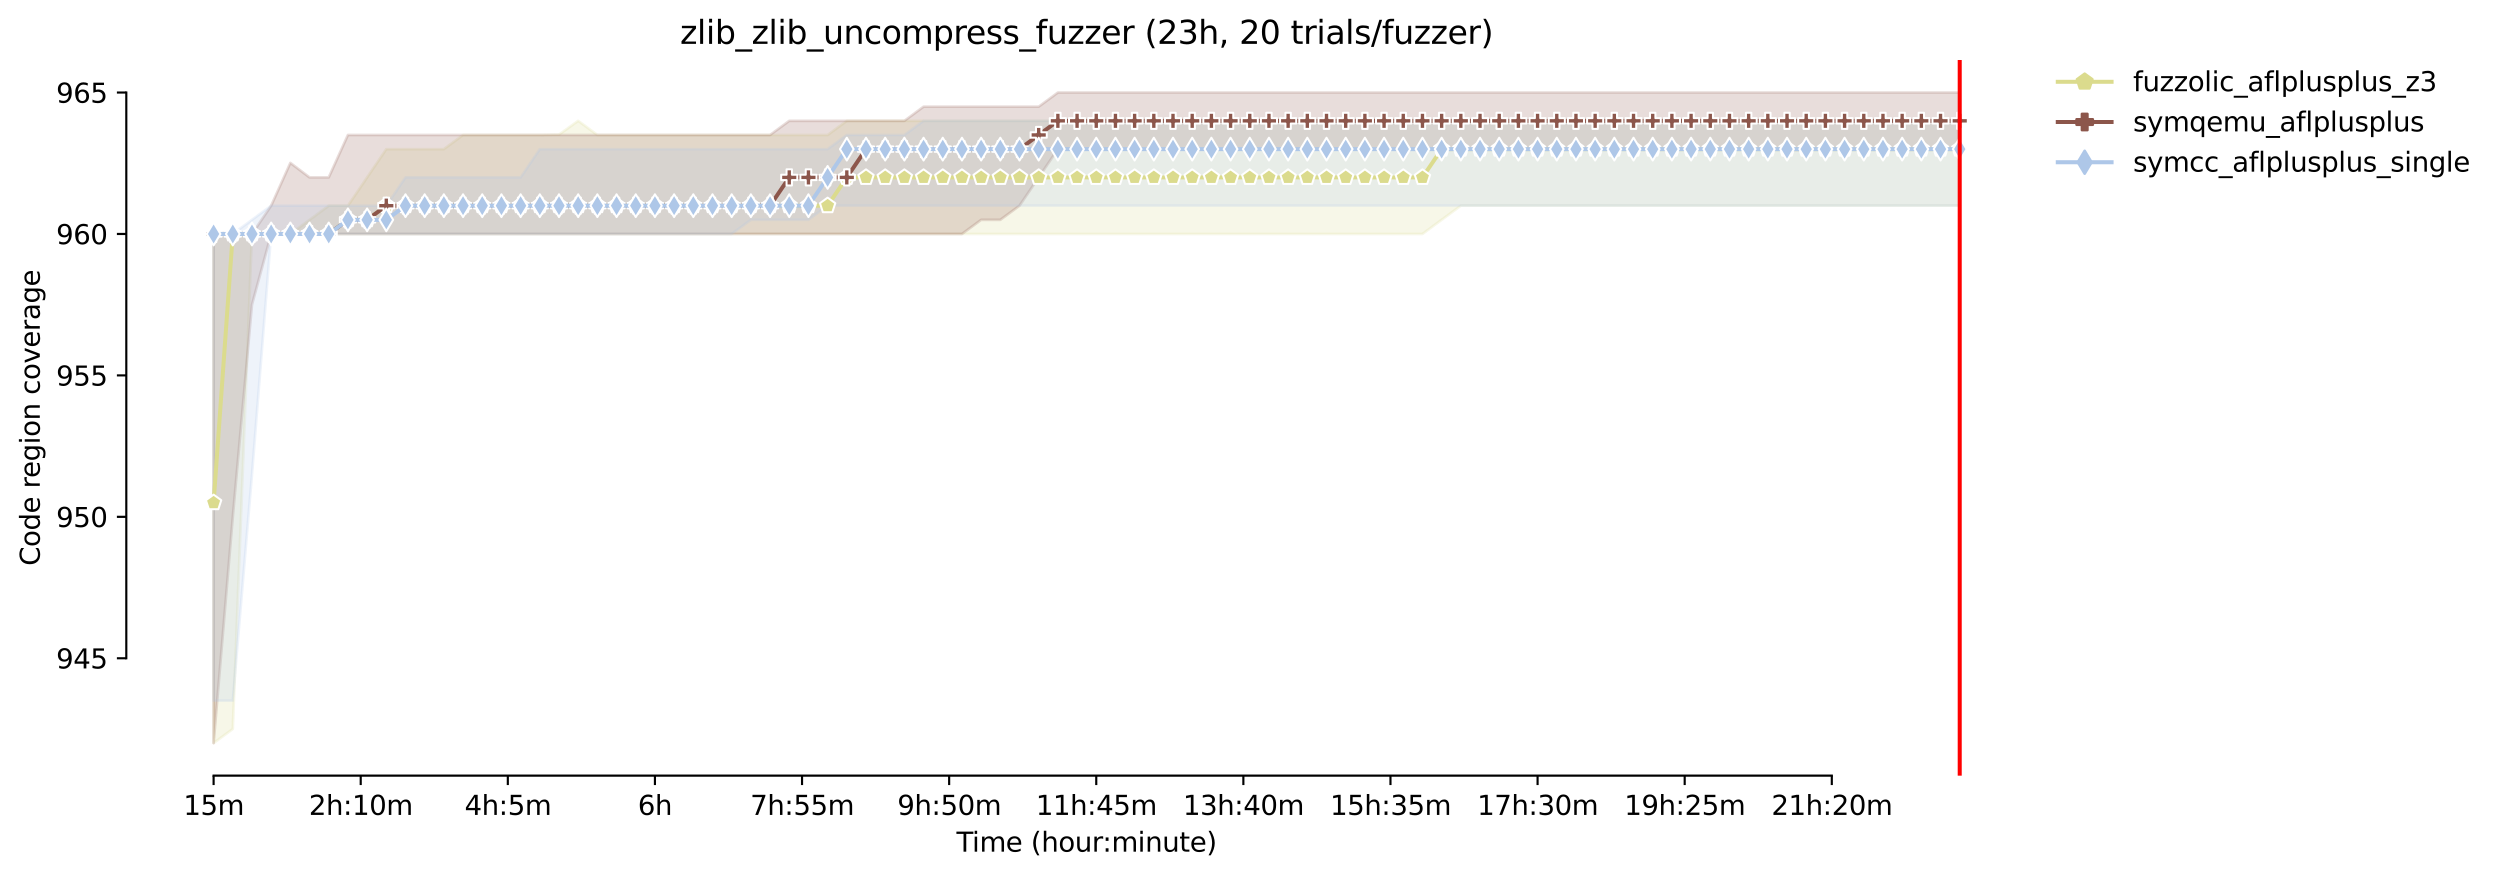 <?xml version="1.0" encoding="utf-8" standalone="no"?>
<!DOCTYPE svg PUBLIC "-//W3C//DTD SVG 1.1//EN"
  "http://www.w3.org/Graphics/SVG/1.1/DTD/svg11.dtd">
<svg xmlns:xlink="http://www.w3.org/1999/xlink" width="929.649pt" height="325.986pt" viewBox="0 0 929.649 325.986" xmlns="http://www.w3.org/2000/svg" version="1.1">
 <defs>
  <style type="text/css">*{stroke-linejoin: round; stroke-linecap: butt}</style>
 </defs>
 <g id="figure_1">
  <g id="patch_1">
   <path d="M 0 325.986 
L 929.649 325.986 
L 929.649 0 
L 0 0 
z
" style="fill: #ffffff"/>
  </g>
  <g id="axes_1">
   <g id="patch_2">
    <path d="M 46.966 288.43 
L 761.206 288.43 
L 761.206 22.318 
L 46.966 22.318 
z
" style="fill: #ffffff"/>
   </g>
   <g id="PolyCollection_1">
    <defs>
     <path id="m446d156ccc" d="M 79.431 -238.981 
L 79.431 -49.652 
L 86.566 -54.911 
L 93.702 -238.981 
L 100.837 -238.981 
L 107.972 -238.981 
L 115.107 -238.981 
L 122.243 -238.981 
L 129.378 -238.981 
L 136.513 -238.981 
L 143.648 -238.981 
L 150.784 -238.981 
L 157.919 -238.981 
L 165.054 -238.981 
L 172.19 -238.981 
L 179.325 -238.981 
L 186.46 -238.981 
L 193.595 -238.981 
L 200.731 -238.981 
L 207.866 -238.981 
L 215.001 -238.981 
L 222.136 -238.981 
L 229.272 -238.981 
L 236.407 -238.981 
L 243.542 -238.981 
L 250.677 -238.981 
L 257.813 -238.981 
L 264.948 -238.981 
L 272.083 -238.981 
L 279.218 -238.981 
L 286.354 -238.981 
L 293.489 -238.981 
L 300.624 -238.981 
L 307.76 -238.981 
L 314.895 -238.981 
L 322.03 -238.981 
L 329.165 -238.981 
L 336.301 -238.981 
L 343.436 -238.981 
L 350.571 -238.981 
L 357.706 -238.981 
L 364.842 -238.981 
L 371.977 -238.981 
L 379.112 -238.981 
L 386.247 -238.981 
L 393.383 -238.981 
L 400.518 -238.981 
L 407.653 -238.981 
L 414.789 -238.981 
L 421.924 -238.981 
L 429.059 -238.981 
L 436.194 -238.981 
L 443.33 -238.981 
L 450.465 -238.981 
L 457.6 -238.981 
L 464.735 -238.981 
L 471.871 -238.981 
L 479.006 -238.981 
L 486.141 -238.981 
L 493.276 -238.981 
L 500.412 -238.981 
L 507.547 -238.981 
L 514.682 -238.981 
L 521.817 -238.981 
L 528.953 -238.981 
L 536.088 -244.24 
L 543.223 -249.499 
L 550.359 -249.499 
L 557.494 -249.499 
L 564.629 -249.499 
L 571.764 -249.499 
L 578.9 -249.499 
L 586.035 -249.499 
L 593.17 -249.499 
L 600.305 -249.499 
L 607.441 -249.499 
L 614.576 -249.499 
L 621.711 -249.499 
L 628.846 -249.499 
L 635.982 -249.499 
L 643.117 -249.499 
L 650.252 -249.499 
L 657.388 -249.499 
L 664.523 -249.499 
L 671.658 -249.499 
L 678.793 -249.499 
L 685.929 -249.499 
L 693.064 -249.499 
L 700.199 -249.499 
L 707.334 -249.499 
L 714.47 -249.499 
L 721.605 -249.499 
L 728.74 -249.499 
L 728.74 -281.054 
L 728.74 -281.054 
L 721.605 -281.054 
L 714.47 -281.054 
L 707.334 -281.054 
L 700.199 -281.054 
L 693.064 -281.054 
L 685.929 -281.054 
L 678.793 -281.054 
L 671.658 -281.054 
L 664.523 -281.054 
L 657.388 -281.054 
L 650.252 -281.054 
L 643.117 -281.054 
L 635.982 -281.054 
L 628.846 -281.054 
L 621.711 -281.054 
L 614.576 -281.054 
L 607.441 -281.054 
L 600.305 -281.054 
L 593.17 -281.054 
L 586.035 -281.054 
L 578.9 -281.054 
L 571.764 -281.054 
L 564.629 -281.054 
L 557.494 -281.054 
L 550.359 -281.054 
L 543.223 -281.054 
L 536.088 -281.054 
L 528.953 -281.054 
L 521.817 -281.054 
L 514.682 -281.054 
L 507.547 -281.054 
L 500.412 -281.054 
L 493.276 -281.054 
L 486.141 -281.054 
L 479.006 -281.054 
L 471.871 -281.054 
L 464.735 -281.054 
L 457.6 -281.054 
L 450.465 -281.054 
L 443.33 -281.054 
L 436.194 -281.054 
L 429.059 -281.054 
L 421.924 -281.054 
L 414.789 -281.054 
L 407.653 -281.054 
L 400.518 -281.054 
L 393.383 -281.054 
L 386.247 -281.054 
L 379.112 -281.054 
L 371.977 -281.054 
L 364.842 -281.054 
L 357.706 -281.054 
L 350.571 -281.054 
L 343.436 -281.054 
L 336.301 -281.054 
L 329.165 -281.054 
L 322.03 -281.054 
L 314.895 -281.054 
L 307.76 -275.795 
L 300.624 -275.795 
L 293.489 -275.795 
L 286.354 -275.795 
L 279.218 -275.795 
L 272.083 -275.795 
L 264.948 -275.795 
L 257.813 -275.795 
L 250.677 -275.795 
L 243.542 -275.795 
L 236.407 -275.795 
L 229.272 -275.795 
L 222.136 -275.795 
L 215.001 -281.054 
L 207.866 -275.926 
L 200.731 -275.795 
L 193.595 -275.795 
L 186.46 -275.795 
L 179.325 -275.795 
L 172.19 -275.795 
L 165.054 -270.536 
L 157.919 -270.536 
L 150.784 -270.536 
L 143.648 -270.536 
L 136.513 -260.017 
L 129.378 -249.499 
L 122.243 -249.499 
L 115.107 -244.24 
L 107.972 -238.981 
L 100.837 -238.981 
L 93.702 -238.981 
L 86.566 -238.981 
L 79.431 -238.981 
z
" style="stroke: #dbdb8d; stroke-opacity: 0.2"/>
    </defs>
    <g clip-path="url(#pf7061f9953)">
     <use xlink:href="#m446d156ccc" x="0" y="325.986" style="fill: #dbdb8d; fill-opacity: 0.2; stroke: #dbdb8d; stroke-opacity: 0.2"/>
    </g>
   </g>
   <g id="PolyCollection_2">
    <defs>
     <path id="mbb45042fc9" d="M 79.431 -238.981 
L 79.431 -49.652 
L 86.566 -133.798 
L 93.702 -212.685 
L 100.837 -238.981 
L 107.972 -238.981 
L 115.107 -238.981 
L 122.243 -238.981 
L 129.378 -238.981 
L 136.513 -238.981 
L 143.648 -238.981 
L 150.784 -238.981 
L 157.919 -238.981 
L 165.054 -238.981 
L 172.19 -238.981 
L 179.325 -238.981 
L 186.46 -238.981 
L 193.595 -238.981 
L 200.731 -238.981 
L 207.866 -238.981 
L 215.001 -238.981 
L 222.136 -238.981 
L 229.272 -238.981 
L 236.407 -238.981 
L 243.542 -238.981 
L 250.677 -238.981 
L 257.813 -238.981 
L 264.948 -238.981 
L 272.083 -238.981 
L 279.218 -238.981 
L 286.354 -238.981 
L 293.489 -238.981 
L 300.624 -238.981 
L 307.76 -238.981 
L 314.895 -238.981 
L 322.03 -238.981 
L 329.165 -238.981 
L 336.301 -238.981 
L 343.436 -238.981 
L 350.571 -238.981 
L 357.706 -238.981 
L 364.842 -244.24 
L 371.977 -244.24 
L 379.112 -249.499 
L 386.247 -260.017 
L 393.383 -270.536 
L 400.518 -270.536 
L 407.653 -270.536 
L 414.789 -270.536 
L 421.924 -270.536 
L 429.059 -270.536 
L 436.194 -270.536 
L 443.33 -270.536 
L 450.465 -270.536 
L 457.6 -270.536 
L 464.735 -270.536 
L 471.871 -270.536 
L 479.006 -270.536 
L 486.141 -270.536 
L 493.276 -270.536 
L 500.412 -270.536 
L 507.547 -270.536 
L 514.682 -270.536 
L 521.817 -270.536 
L 528.953 -270.536 
L 536.088 -270.536 
L 543.223 -270.536 
L 550.359 -270.536 
L 557.494 -270.536 
L 564.629 -270.536 
L 571.764 -270.536 
L 578.9 -270.536 
L 586.035 -270.536 
L 593.17 -270.536 
L 600.305 -270.536 
L 607.441 -270.536 
L 614.576 -270.536 
L 621.711 -270.536 
L 628.846 -270.536 
L 635.982 -270.536 
L 643.117 -270.536 
L 650.252 -270.536 
L 657.388 -270.536 
L 664.523 -270.273 
L 671.658 -270.273 
L 678.793 -270.536 
L 685.929 -270.536 
L 693.064 -270.536 
L 700.199 -270.536 
L 707.334 -270.536 
L 714.47 -270.536 
L 721.605 -270.536 
L 728.74 -270.536 
L 728.74 -291.572 
L 728.74 -291.572 
L 721.605 -291.572 
L 714.47 -291.572 
L 707.334 -291.572 
L 700.199 -291.572 
L 693.064 -291.572 
L 685.929 -291.572 
L 678.793 -291.572 
L 671.658 -291.572 
L 664.523 -291.572 
L 657.388 -291.572 
L 650.252 -291.572 
L 643.117 -291.572 
L 635.982 -291.572 
L 628.846 -291.572 
L 621.711 -291.572 
L 614.576 -291.572 
L 607.441 -291.572 
L 600.305 -291.572 
L 593.17 -291.572 
L 586.035 -291.572 
L 578.9 -291.572 
L 571.764 -291.572 
L 564.629 -291.572 
L 557.494 -291.572 
L 550.359 -291.572 
L 543.223 -291.572 
L 536.088 -291.572 
L 528.953 -291.572 
L 521.817 -291.572 
L 514.682 -291.572 
L 507.547 -291.572 
L 500.412 -291.572 
L 493.276 -291.572 
L 486.141 -291.572 
L 479.006 -291.572 
L 471.871 -291.572 
L 464.735 -291.572 
L 457.6 -291.572 
L 450.465 -291.572 
L 443.33 -291.572 
L 436.194 -291.572 
L 429.059 -291.572 
L 421.924 -291.572 
L 414.789 -291.572 
L 407.653 -291.572 
L 400.518 -291.572 
L 393.383 -291.572 
L 386.247 -286.313 
L 379.112 -286.313 
L 371.977 -286.313 
L 364.842 -286.313 
L 357.706 -286.313 
L 350.571 -286.313 
L 343.436 -286.313 
L 336.301 -281.054 
L 329.165 -281.054 
L 322.03 -281.054 
L 314.895 -281.054 
L 307.76 -281.054 
L 300.624 -281.054 
L 293.489 -281.054 
L 286.354 -275.795 
L 279.218 -275.795 
L 272.083 -275.795 
L 264.948 -275.795 
L 257.813 -275.795 
L 250.677 -275.795 
L 243.542 -275.795 
L 236.407 -275.795 
L 229.272 -275.795 
L 222.136 -275.795 
L 215.001 -275.795 
L 207.866 -275.795 
L 200.731 -275.795 
L 193.595 -275.795 
L 186.46 -275.795 
L 179.325 -275.795 
L 172.19 -275.795 
L 165.054 -275.795 
L 157.919 -275.795 
L 150.784 -275.795 
L 143.648 -275.795 
L 136.513 -275.795 
L 129.378 -275.795 
L 122.243 -260.017 
L 115.107 -260.017 
L 107.972 -265.408 
L 100.837 -249.499 
L 93.702 -238.981 
L 86.566 -238.981 
L 79.431 -238.981 
z
" style="stroke: #8c564b; stroke-opacity: 0.2"/>
    </defs>
    <g clip-path="url(#pf7061f9953)">
     <use xlink:href="#mbb45042fc9" x="0" y="325.986" style="fill: #8c564b; fill-opacity: 0.2; stroke: #8c564b; stroke-opacity: 0.2"/>
    </g>
   </g>
   <g id="PolyCollection_3">
    <defs>
     <path id="m251063daa7" d="M 79.431 -238.981 
L 79.431 -65.43 
L 86.566 -65.43 
L 93.702 -149.576 
L 100.837 -238.981 
L 107.972 -238.981 
L 115.107 -238.981 
L 122.243 -238.981 
L 129.378 -238.981 
L 136.513 -238.981 
L 143.648 -238.981 
L 150.784 -238.981 
L 157.919 -238.981 
L 165.054 -238.981 
L 172.19 -238.981 
L 179.325 -238.981 
L 186.46 -238.981 
L 193.595 -238.981 
L 200.731 -238.981 
L 207.866 -238.981 
L 215.001 -238.981 
L 222.136 -238.981 
L 229.272 -238.981 
L 236.407 -238.981 
L 243.542 -238.981 
L 250.677 -238.981 
L 257.813 -238.981 
L 264.948 -238.981 
L 272.083 -238.981 
L 279.218 -244.24 
L 286.354 -244.24 
L 293.489 -244.24 
L 300.624 -244.24 
L 307.76 -249.499 
L 314.895 -249.499 
L 322.03 -249.499 
L 329.165 -249.499 
L 336.301 -249.499 
L 343.436 -249.499 
L 350.571 -249.499 
L 357.706 -249.499 
L 364.842 -249.499 
L 371.977 -249.499 
L 379.112 -249.499 
L 386.247 -249.499 
L 393.383 -249.499 
L 400.518 -249.499 
L 407.653 -249.499 
L 414.789 -249.499 
L 421.924 -249.499 
L 429.059 -249.499 
L 436.194 -249.499 
L 443.33 -249.499 
L 450.465 -249.499 
L 457.6 -249.499 
L 464.735 -249.499 
L 471.871 -249.499 
L 479.006 -249.499 
L 486.141 -249.499 
L 493.276 -249.499 
L 500.412 -249.499 
L 507.547 -249.499 
L 514.682 -249.499 
L 521.817 -249.499 
L 528.953 -249.499 
L 536.088 -249.499 
L 543.223 -249.499 
L 550.359 -249.499 
L 557.494 -249.499 
L 564.629 -249.499 
L 571.764 -249.499 
L 578.9 -249.499 
L 586.035 -249.499 
L 593.17 -249.499 
L 600.305 -249.499 
L 607.441 -249.499 
L 614.576 -249.499 
L 621.711 -249.499 
L 628.846 -249.499 
L 635.982 -249.499 
L 643.117 -249.499 
L 650.252 -249.499 
L 657.388 -249.499 
L 664.523 -249.499 
L 671.658 -249.499 
L 678.793 -249.499 
L 685.929 -249.499 
L 693.064 -249.499 
L 700.199 -249.499 
L 707.334 -249.499 
L 714.47 -249.499 
L 721.605 -249.499 
L 728.74 -249.499 
L 728.74 -281.054 
L 728.74 -281.054 
L 721.605 -281.054 
L 714.47 -281.054 
L 707.334 -281.054 
L 700.199 -281.054 
L 693.064 -281.054 
L 685.929 -281.054 
L 678.793 -281.054 
L 671.658 -281.054 
L 664.523 -281.054 
L 657.388 -281.054 
L 650.252 -281.054 
L 643.117 -281.054 
L 635.982 -281.054 
L 628.846 -281.054 
L 621.711 -281.054 
L 614.576 -281.054 
L 607.441 -281.054 
L 600.305 -281.054 
L 593.17 -281.054 
L 586.035 -281.054 
L 578.9 -281.054 
L 571.764 -281.054 
L 564.629 -281.054 
L 557.494 -281.054 
L 550.359 -281.054 
L 543.223 -281.054 
L 536.088 -281.054 
L 528.953 -281.054 
L 521.817 -281.054 
L 514.682 -281.054 
L 507.547 -281.054 
L 500.412 -281.054 
L 493.276 -281.054 
L 486.141 -281.054 
L 479.006 -281.054 
L 471.871 -281.054 
L 464.735 -281.054 
L 457.6 -281.054 
L 450.465 -281.054 
L 443.33 -281.054 
L 436.194 -281.054 
L 429.059 -281.054 
L 421.924 -281.054 
L 414.789 -281.054 
L 407.653 -281.054 
L 400.518 -281.054 
L 393.383 -281.054 
L 386.247 -281.054 
L 379.112 -281.054 
L 371.977 -281.054 
L 364.842 -281.054 
L 357.706 -281.054 
L 350.571 -281.054 
L 343.436 -281.054 
L 336.301 -275.795 
L 329.165 -275.795 
L 322.03 -275.795 
L 314.895 -275.795 
L 307.76 -270.536 
L 300.624 -270.536 
L 293.489 -270.536 
L 286.354 -270.536 
L 279.218 -270.536 
L 272.083 -270.536 
L 264.948 -270.536 
L 257.813 -270.536 
L 250.677 -270.536 
L 243.542 -270.536 
L 236.407 -270.536 
L 229.272 -270.536 
L 222.136 -270.536 
L 215.001 -270.536 
L 207.866 -270.536 
L 200.731 -270.536 
L 193.595 -260.017 
L 186.46 -260.017 
L 179.325 -260.017 
L 172.19 -260.017 
L 165.054 -260.017 
L 157.919 -260.017 
L 150.784 -260.017 
L 143.648 -249.499 
L 136.513 -249.499 
L 129.378 -249.499 
L 122.243 -249.499 
L 115.107 -249.499 
L 107.972 -249.499 
L 100.837 -249.499 
L 93.702 -244.24 
L 86.566 -238.981 
L 79.431 -238.981 
z
" style="stroke: #aec7e8; stroke-opacity: 0.2"/>
    </defs>
    <g clip-path="url(#pf7061f9953)">
     <use xlink:href="#m251063daa7" x="0" y="325.986" style="fill: #aec7e8; fill-opacity: 0.2; stroke: #aec7e8; stroke-opacity: 0.2"/>
    </g>
   </g>
   <g id="matplotlib.axis_1">
    <g id="xtick_1">
     <g id="line2d_1">
      <defs>
       <path id="mfca9c8a262" d="M 0 0 
L 0 3.5 
" style="stroke: #000000; stroke-width: 0.8"/>
      </defs>
      <g>
       <use xlink:href="#mfca9c8a262" x="79.431" y="288.43" style="stroke: #000000; stroke-width: 0.8"/>
      </g>
     </g>
     <g id="text_1">
      <!-- 15m -->
      <g transform="translate(68.198 303.029)scale(0.1 -0.1)">
       <defs>
        <path id="DejaVuSans-31" d="M 794 531 
L 1825 531 
L 1825 4091 
L 703 3866 
L 703 4441 
L 1819 4666 
L 2450 4666 
L 2450 531 
L 3481 531 
L 3481 0 
L 794 0 
L 794 531 
z
" transform="scale(0.016)"/>
        <path id="DejaVuSans-35" d="M 691 4666 
L 3169 4666 
L 3169 4134 
L 1269 4134 
L 1269 2991 
Q 1406 3038 1543 3061 
Q 1681 3084 1819 3084 
Q 2600 3084 3056 2656 
Q 3513 2228 3513 1497 
Q 3513 744 3044 326 
Q 2575 -91 1722 -91 
Q 1428 -91 1123 -41 
Q 819 9 494 109 
L 494 744 
Q 775 591 1075 516 
Q 1375 441 1709 441 
Q 2250 441 2565 725 
Q 2881 1009 2881 1497 
Q 2881 1984 2565 2268 
Q 2250 2553 1709 2553 
Q 1456 2553 1204 2497 
Q 953 2441 691 2322 
L 691 4666 
z
" transform="scale(0.016)"/>
        <path id="DejaVuSans-6d" d="M 3328 2828 
Q 3544 3216 3844 3400 
Q 4144 3584 4550 3584 
Q 5097 3584 5394 3201 
Q 5691 2819 5691 2113 
L 5691 0 
L 5113 0 
L 5113 2094 
Q 5113 2597 4934 2840 
Q 4756 3084 4391 3084 
Q 3944 3084 3684 2787 
Q 3425 2491 3425 1978 
L 3425 0 
L 2847 0 
L 2847 2094 
Q 2847 2600 2669 2842 
Q 2491 3084 2119 3084 
Q 1678 3084 1418 2786 
Q 1159 2488 1159 1978 
L 1159 0 
L 581 0 
L 581 3500 
L 1159 3500 
L 1159 2956 
Q 1356 3278 1631 3431 
Q 1906 3584 2284 3584 
Q 2666 3584 2933 3390 
Q 3200 3197 3328 2828 
z
" transform="scale(0.016)"/>
       </defs>
       <use xlink:href="#DejaVuSans-31"/>
       <use xlink:href="#DejaVuSans-35" x="63.623"/>
       <use xlink:href="#DejaVuSans-6d" x="127.246"/>
      </g>
     </g>
    </g>
    <g id="xtick_2">
     <g id="line2d_2">
      <g>
       <use xlink:href="#mfca9c8a262" x="134.135" y="288.43" style="stroke: #000000; stroke-width: 0.8"/>
      </g>
     </g>
     <g id="text_2">
      <!-- 2h:10m -->
      <g transform="translate(114.868 303.029)scale(0.1 -0.1)">
       <defs>
        <path id="DejaVuSans-32" d="M 1228 531 
L 3431 531 
L 3431 0 
L 469 0 
L 469 531 
Q 828 903 1448 1529 
Q 2069 2156 2228 2338 
Q 2531 2678 2651 2914 
Q 2772 3150 2772 3378 
Q 2772 3750 2511 3984 
Q 2250 4219 1831 4219 
Q 1534 4219 1204 4116 
Q 875 4013 500 3803 
L 500 4441 
Q 881 4594 1212 4672 
Q 1544 4750 1819 4750 
Q 2544 4750 2975 4387 
Q 3406 4025 3406 3419 
Q 3406 3131 3298 2873 
Q 3191 2616 2906 2266 
Q 2828 2175 2409 1742 
Q 1991 1309 1228 531 
z
" transform="scale(0.016)"/>
        <path id="DejaVuSans-68" d="M 3513 2113 
L 3513 0 
L 2938 0 
L 2938 2094 
Q 2938 2591 2744 2837 
Q 2550 3084 2163 3084 
Q 1697 3084 1428 2787 
Q 1159 2491 1159 1978 
L 1159 0 
L 581 0 
L 581 4863 
L 1159 4863 
L 1159 2956 
Q 1366 3272 1645 3428 
Q 1925 3584 2291 3584 
Q 2894 3584 3203 3211 
Q 3513 2838 3513 2113 
z
" transform="scale(0.016)"/>
        <path id="DejaVuSans-3a" d="M 750 794 
L 1409 794 
L 1409 0 
L 750 0 
L 750 794 
z
M 750 3309 
L 1409 3309 
L 1409 2516 
L 750 2516 
L 750 3309 
z
" transform="scale(0.016)"/>
        <path id="DejaVuSans-30" d="M 2034 4250 
Q 1547 4250 1301 3770 
Q 1056 3291 1056 2328 
Q 1056 1369 1301 889 
Q 1547 409 2034 409 
Q 2525 409 2770 889 
Q 3016 1369 3016 2328 
Q 3016 3291 2770 3770 
Q 2525 4250 2034 4250 
z
M 2034 4750 
Q 2819 4750 3233 4129 
Q 3647 3509 3647 2328 
Q 3647 1150 3233 529 
Q 2819 -91 2034 -91 
Q 1250 -91 836 529 
Q 422 1150 422 2328 
Q 422 3509 836 4129 
Q 1250 4750 2034 4750 
z
" transform="scale(0.016)"/>
       </defs>
       <use xlink:href="#DejaVuSans-32"/>
       <use xlink:href="#DejaVuSans-68" x="63.623"/>
       <use xlink:href="#DejaVuSans-3a" x="127.002"/>
       <use xlink:href="#DejaVuSans-31" x="160.693"/>
       <use xlink:href="#DejaVuSans-30" x="224.316"/>
       <use xlink:href="#DejaVuSans-6d" x="287.939"/>
      </g>
     </g>
    </g>
    <g id="xtick_3">
     <g id="line2d_3">
      <g>
       <use xlink:href="#mfca9c8a262" x="188.838" y="288.43" style="stroke: #000000; stroke-width: 0.8"/>
      </g>
     </g>
     <g id="text_3">
      <!-- 4h:5m -->
      <g transform="translate(172.753 303.029)scale(0.1 -0.1)">
       <defs>
        <path id="DejaVuSans-34" d="M 2419 4116 
L 825 1625 
L 2419 1625 
L 2419 4116 
z
M 2253 4666 
L 3047 4666 
L 3047 1625 
L 3713 1625 
L 3713 1100 
L 3047 1100 
L 3047 0 
L 2419 0 
L 2419 1100 
L 313 1100 
L 313 1709 
L 2253 4666 
z
" transform="scale(0.016)"/>
       </defs>
       <use xlink:href="#DejaVuSans-34"/>
       <use xlink:href="#DejaVuSans-68" x="63.623"/>
       <use xlink:href="#DejaVuSans-3a" x="127.002"/>
       <use xlink:href="#DejaVuSans-35" x="160.693"/>
       <use xlink:href="#DejaVuSans-6d" x="224.316"/>
      </g>
     </g>
    </g>
    <g id="xtick_4">
     <g id="line2d_4">
      <g>
       <use xlink:href="#mfca9c8a262" x="243.542" y="288.43" style="stroke: #000000; stroke-width: 0.8"/>
      </g>
     </g>
     <g id="text_4">
      <!-- 6h -->
      <g transform="translate(237.192 303.029)scale(0.1 -0.1)">
       <defs>
        <path id="DejaVuSans-36" d="M 2113 2584 
Q 1688 2584 1439 2293 
Q 1191 2003 1191 1497 
Q 1191 994 1439 701 
Q 1688 409 2113 409 
Q 2538 409 2786 701 
Q 3034 994 3034 1497 
Q 3034 2003 2786 2293 
Q 2538 2584 2113 2584 
z
M 3366 4563 
L 3366 3988 
Q 3128 4100 2886 4159 
Q 2644 4219 2406 4219 
Q 1781 4219 1451 3797 
Q 1122 3375 1075 2522 
Q 1259 2794 1537 2939 
Q 1816 3084 2150 3084 
Q 2853 3084 3261 2657 
Q 3669 2231 3669 1497 
Q 3669 778 3244 343 
Q 2819 -91 2113 -91 
Q 1303 -91 875 529 
Q 447 1150 447 2328 
Q 447 3434 972 4092 
Q 1497 4750 2381 4750 
Q 2619 4750 2861 4703 
Q 3103 4656 3366 4563 
z
" transform="scale(0.016)"/>
       </defs>
       <use xlink:href="#DejaVuSans-36"/>
       <use xlink:href="#DejaVuSans-68" x="63.623"/>
      </g>
     </g>
    </g>
    <g id="xtick_5">
     <g id="line2d_5">
      <g>
       <use xlink:href="#mfca9c8a262" x="298.246" y="288.43" style="stroke: #000000; stroke-width: 0.8"/>
      </g>
     </g>
     <g id="text_5">
      <!-- 7h:55m -->
      <g transform="translate(278.979 303.029)scale(0.1 -0.1)">
       <defs>
        <path id="DejaVuSans-37" d="M 525 4666 
L 3525 4666 
L 3525 4397 
L 1831 0 
L 1172 0 
L 2766 4134 
L 525 4134 
L 525 4666 
z
" transform="scale(0.016)"/>
       </defs>
       <use xlink:href="#DejaVuSans-37"/>
       <use xlink:href="#DejaVuSans-68" x="63.623"/>
       <use xlink:href="#DejaVuSans-3a" x="127.002"/>
       <use xlink:href="#DejaVuSans-35" x="160.693"/>
       <use xlink:href="#DejaVuSans-35" x="224.316"/>
       <use xlink:href="#DejaVuSans-6d" x="287.939"/>
      </g>
     </g>
    </g>
    <g id="xtick_6">
     <g id="line2d_6">
      <g>
       <use xlink:href="#mfca9c8a262" x="352.95" y="288.43" style="stroke: #000000; stroke-width: 0.8"/>
      </g>
     </g>
     <g id="text_6">
      <!-- 9h:50m -->
      <g transform="translate(333.682 303.029)scale(0.1 -0.1)">
       <defs>
        <path id="DejaVuSans-39" d="M 703 97 
L 703 672 
Q 941 559 1184 500 
Q 1428 441 1663 441 
Q 2288 441 2617 861 
Q 2947 1281 2994 2138 
Q 2813 1869 2534 1725 
Q 2256 1581 1919 1581 
Q 1219 1581 811 2004 
Q 403 2428 403 3163 
Q 403 3881 828 4315 
Q 1253 4750 1959 4750 
Q 2769 4750 3195 4129 
Q 3622 3509 3622 2328 
Q 3622 1225 3098 567 
Q 2575 -91 1691 -91 
Q 1453 -91 1209 -44 
Q 966 3 703 97 
z
M 1959 2075 
Q 2384 2075 2632 2365 
Q 2881 2656 2881 3163 
Q 2881 3666 2632 3958 
Q 2384 4250 1959 4250 
Q 1534 4250 1286 3958 
Q 1038 3666 1038 3163 
Q 1038 2656 1286 2365 
Q 1534 2075 1959 2075 
z
" transform="scale(0.016)"/>
       </defs>
       <use xlink:href="#DejaVuSans-39"/>
       <use xlink:href="#DejaVuSans-68" x="63.623"/>
       <use xlink:href="#DejaVuSans-3a" x="127.002"/>
       <use xlink:href="#DejaVuSans-35" x="160.693"/>
       <use xlink:href="#DejaVuSans-30" x="224.316"/>
       <use xlink:href="#DejaVuSans-6d" x="287.939"/>
      </g>
     </g>
    </g>
    <g id="xtick_7">
     <g id="line2d_7">
      <g>
       <use xlink:href="#mfca9c8a262" x="407.653" y="288.43" style="stroke: #000000; stroke-width: 0.8"/>
      </g>
     </g>
     <g id="text_7">
      <!-- 11h:45m -->
      <g transform="translate(385.205 303.029)scale(0.1 -0.1)">
       <use xlink:href="#DejaVuSans-31"/>
       <use xlink:href="#DejaVuSans-31" x="63.623"/>
       <use xlink:href="#DejaVuSans-68" x="127.246"/>
       <use xlink:href="#DejaVuSans-3a" x="190.625"/>
       <use xlink:href="#DejaVuSans-34" x="224.316"/>
       <use xlink:href="#DejaVuSans-35" x="287.939"/>
       <use xlink:href="#DejaVuSans-6d" x="351.562"/>
      </g>
     </g>
    </g>
    <g id="xtick_8">
     <g id="line2d_8">
      <g>
       <use xlink:href="#mfca9c8a262" x="462.357" y="288.43" style="stroke: #000000; stroke-width: 0.8"/>
      </g>
     </g>
     <g id="text_8">
      <!-- 13h:40m -->
      <g transform="translate(439.909 303.029)scale(0.1 -0.1)">
       <defs>
        <path id="DejaVuSans-33" d="M 2597 2516 
Q 3050 2419 3304 2112 
Q 3559 1806 3559 1356 
Q 3559 666 3084 287 
Q 2609 -91 1734 -91 
Q 1441 -91 1130 -33 
Q 819 25 488 141 
L 488 750 
Q 750 597 1062 519 
Q 1375 441 1716 441 
Q 2309 441 2620 675 
Q 2931 909 2931 1356 
Q 2931 1769 2642 2001 
Q 2353 2234 1838 2234 
L 1294 2234 
L 1294 2753 
L 1863 2753 
Q 2328 2753 2575 2939 
Q 2822 3125 2822 3475 
Q 2822 3834 2567 4026 
Q 2313 4219 1838 4219 
Q 1578 4219 1281 4162 
Q 984 4106 628 3988 
L 628 4550 
Q 988 4650 1302 4700 
Q 1616 4750 1894 4750 
Q 2613 4750 3031 4423 
Q 3450 4097 3450 3541 
Q 3450 3153 3228 2886 
Q 3006 2619 2597 2516 
z
" transform="scale(0.016)"/>
       </defs>
       <use xlink:href="#DejaVuSans-31"/>
       <use xlink:href="#DejaVuSans-33" x="63.623"/>
       <use xlink:href="#DejaVuSans-68" x="127.246"/>
       <use xlink:href="#DejaVuSans-3a" x="190.625"/>
       <use xlink:href="#DejaVuSans-34" x="224.316"/>
       <use xlink:href="#DejaVuSans-30" x="287.939"/>
       <use xlink:href="#DejaVuSans-6d" x="351.562"/>
      </g>
     </g>
    </g>
    <g id="xtick_9">
     <g id="line2d_9">
      <g>
       <use xlink:href="#mfca9c8a262" x="517.061" y="288.43" style="stroke: #000000; stroke-width: 0.8"/>
      </g>
     </g>
     <g id="text_9">
      <!-- 15h:35m -->
      <g transform="translate(494.612 303.029)scale(0.1 -0.1)">
       <use xlink:href="#DejaVuSans-31"/>
       <use xlink:href="#DejaVuSans-35" x="63.623"/>
       <use xlink:href="#DejaVuSans-68" x="127.246"/>
       <use xlink:href="#DejaVuSans-3a" x="190.625"/>
       <use xlink:href="#DejaVuSans-33" x="224.316"/>
       <use xlink:href="#DejaVuSans-35" x="287.939"/>
       <use xlink:href="#DejaVuSans-6d" x="351.562"/>
      </g>
     </g>
    </g>
    <g id="xtick_10">
     <g id="line2d_10">
      <g>
       <use xlink:href="#mfca9c8a262" x="571.764" y="288.43" style="stroke: #000000; stroke-width: 0.8"/>
      </g>
     </g>
     <g id="text_10">
      <!-- 17h:30m -->
      <g transform="translate(549.316 303.029)scale(0.1 -0.1)">
       <use xlink:href="#DejaVuSans-31"/>
       <use xlink:href="#DejaVuSans-37" x="63.623"/>
       <use xlink:href="#DejaVuSans-68" x="127.246"/>
       <use xlink:href="#DejaVuSans-3a" x="190.625"/>
       <use xlink:href="#DejaVuSans-33" x="224.316"/>
       <use xlink:href="#DejaVuSans-30" x="287.939"/>
       <use xlink:href="#DejaVuSans-6d" x="351.562"/>
      </g>
     </g>
    </g>
    <g id="xtick_11">
     <g id="line2d_11">
      <g>
       <use xlink:href="#mfca9c8a262" x="626.468" y="288.43" style="stroke: #000000; stroke-width: 0.8"/>
      </g>
     </g>
     <g id="text_11">
      <!-- 19h:25m -->
      <g transform="translate(604.02 303.029)scale(0.1 -0.1)">
       <use xlink:href="#DejaVuSans-31"/>
       <use xlink:href="#DejaVuSans-39" x="63.623"/>
       <use xlink:href="#DejaVuSans-68" x="127.246"/>
       <use xlink:href="#DejaVuSans-3a" x="190.625"/>
       <use xlink:href="#DejaVuSans-32" x="224.316"/>
       <use xlink:href="#DejaVuSans-35" x="287.939"/>
       <use xlink:href="#DejaVuSans-6d" x="351.562"/>
      </g>
     </g>
    </g>
    <g id="xtick_12">
     <g id="line2d_12">
      <g>
       <use xlink:href="#mfca9c8a262" x="681.172" y="288.43" style="stroke: #000000; stroke-width: 0.8"/>
      </g>
     </g>
     <g id="text_12">
      <!-- 21h:20m -->
      <g transform="translate(658.723 303.029)scale(0.1 -0.1)">
       <use xlink:href="#DejaVuSans-32"/>
       <use xlink:href="#DejaVuSans-31" x="63.623"/>
       <use xlink:href="#DejaVuSans-68" x="127.246"/>
       <use xlink:href="#DejaVuSans-3a" x="190.625"/>
       <use xlink:href="#DejaVuSans-32" x="224.316"/>
       <use xlink:href="#DejaVuSans-30" x="287.939"/>
       <use xlink:href="#DejaVuSans-6d" x="351.562"/>
      </g>
     </g>
    </g>
    <g id="text_13">
     <!-- Time (hour:minute) -->
     <g transform="translate(355.679 316.707)scale(0.1 -0.1)">
      <defs>
       <path id="DejaVuSans-54" d="M -19 4666 
L 3928 4666 
L 3928 4134 
L 2272 4134 
L 2272 0 
L 1638 0 
L 1638 4134 
L -19 4134 
L -19 4666 
z
" transform="scale(0.016)"/>
       <path id="DejaVuSans-69" d="M 603 3500 
L 1178 3500 
L 1178 0 
L 603 0 
L 603 3500 
z
M 603 4863 
L 1178 4863 
L 1178 4134 
L 603 4134 
L 603 4863 
z
" transform="scale(0.016)"/>
       <path id="DejaVuSans-65" d="M 3597 1894 
L 3597 1613 
L 953 1613 
Q 991 1019 1311 708 
Q 1631 397 2203 397 
Q 2534 397 2845 478 
Q 3156 559 3463 722 
L 3463 178 
Q 3153 47 2828 -22 
Q 2503 -91 2169 -91 
Q 1331 -91 842 396 
Q 353 884 353 1716 
Q 353 2575 817 3079 
Q 1281 3584 2069 3584 
Q 2775 3584 3186 3129 
Q 3597 2675 3597 1894 
z
M 3022 2063 
Q 3016 2534 2758 2815 
Q 2500 3097 2075 3097 
Q 1594 3097 1305 2825 
Q 1016 2553 972 2059 
L 3022 2063 
z
" transform="scale(0.016)"/>
       <path id="DejaVuSans-20" transform="scale(0.016)"/>
       <path id="DejaVuSans-28" d="M 1984 4856 
Q 1566 4138 1362 3434 
Q 1159 2731 1159 2009 
Q 1159 1288 1364 580 
Q 1569 -128 1984 -844 
L 1484 -844 
Q 1016 -109 783 600 
Q 550 1309 550 2009 
Q 550 2706 781 3412 
Q 1013 4119 1484 4856 
L 1984 4856 
z
" transform="scale(0.016)"/>
       <path id="DejaVuSans-6f" d="M 1959 3097 
Q 1497 3097 1228 2736 
Q 959 2375 959 1747 
Q 959 1119 1226 758 
Q 1494 397 1959 397 
Q 2419 397 2687 759 
Q 2956 1122 2956 1747 
Q 2956 2369 2687 2733 
Q 2419 3097 1959 3097 
z
M 1959 3584 
Q 2709 3584 3137 3096 
Q 3566 2609 3566 1747 
Q 3566 888 3137 398 
Q 2709 -91 1959 -91 
Q 1206 -91 779 398 
Q 353 888 353 1747 
Q 353 2609 779 3096 
Q 1206 3584 1959 3584 
z
" transform="scale(0.016)"/>
       <path id="DejaVuSans-75" d="M 544 1381 
L 544 3500 
L 1119 3500 
L 1119 1403 
Q 1119 906 1312 657 
Q 1506 409 1894 409 
Q 2359 409 2629 706 
Q 2900 1003 2900 1516 
L 2900 3500 
L 3475 3500 
L 3475 0 
L 2900 0 
L 2900 538 
Q 2691 219 2414 64 
Q 2138 -91 1772 -91 
Q 1169 -91 856 284 
Q 544 659 544 1381 
z
M 1991 3584 
L 1991 3584 
z
" transform="scale(0.016)"/>
       <path id="DejaVuSans-72" d="M 2631 2963 
Q 2534 3019 2420 3045 
Q 2306 3072 2169 3072 
Q 1681 3072 1420 2755 
Q 1159 2438 1159 1844 
L 1159 0 
L 581 0 
L 581 3500 
L 1159 3500 
L 1159 2956 
Q 1341 3275 1631 3429 
Q 1922 3584 2338 3584 
Q 2397 3584 2469 3576 
Q 2541 3569 2628 3553 
L 2631 2963 
z
" transform="scale(0.016)"/>
       <path id="DejaVuSans-6e" d="M 3513 2113 
L 3513 0 
L 2938 0 
L 2938 2094 
Q 2938 2591 2744 2837 
Q 2550 3084 2163 3084 
Q 1697 3084 1428 2787 
Q 1159 2491 1159 1978 
L 1159 0 
L 581 0 
L 581 3500 
L 1159 3500 
L 1159 2956 
Q 1366 3272 1645 3428 
Q 1925 3584 2291 3584 
Q 2894 3584 3203 3211 
Q 3513 2838 3513 2113 
z
" transform="scale(0.016)"/>
       <path id="DejaVuSans-74" d="M 1172 4494 
L 1172 3500 
L 2356 3500 
L 2356 3053 
L 1172 3053 
L 1172 1153 
Q 1172 725 1289 603 
Q 1406 481 1766 481 
L 2356 481 
L 2356 0 
L 1766 0 
Q 1100 0 847 248 
Q 594 497 594 1153 
L 594 3053 
L 172 3053 
L 172 3500 
L 594 3500 
L 594 4494 
L 1172 4494 
z
" transform="scale(0.016)"/>
       <path id="DejaVuSans-29" d="M 513 4856 
L 1013 4856 
Q 1481 4119 1714 3412 
Q 1947 2706 1947 2009 
Q 1947 1309 1714 600 
Q 1481 -109 1013 -844 
L 513 -844 
Q 928 -128 1133 580 
Q 1338 1288 1338 2009 
Q 1338 2731 1133 3434 
Q 928 4138 513 4856 
z
" transform="scale(0.016)"/>
      </defs>
      <use xlink:href="#DejaVuSans-54"/>
      <use xlink:href="#DejaVuSans-69" x="57.959"/>
      <use xlink:href="#DejaVuSans-6d" x="85.742"/>
      <use xlink:href="#DejaVuSans-65" x="183.154"/>
      <use xlink:href="#DejaVuSans-20" x="244.678"/>
      <use xlink:href="#DejaVuSans-28" x="276.465"/>
      <use xlink:href="#DejaVuSans-68" x="315.479"/>
      <use xlink:href="#DejaVuSans-6f" x="378.857"/>
      <use xlink:href="#DejaVuSans-75" x="440.039"/>
      <use xlink:href="#DejaVuSans-72" x="503.418"/>
      <use xlink:href="#DejaVuSans-3a" x="542.781"/>
      <use xlink:href="#DejaVuSans-6d" x="576.473"/>
      <use xlink:href="#DejaVuSans-69" x="673.885"/>
      <use xlink:href="#DejaVuSans-6e" x="701.668"/>
      <use xlink:href="#DejaVuSans-75" x="765.047"/>
      <use xlink:href="#DejaVuSans-74" x="828.426"/>
      <use xlink:href="#DejaVuSans-65" x="867.635"/>
      <use xlink:href="#DejaVuSans-29" x="929.158"/>
     </g>
    </g>
   </g>
   <g id="matplotlib.axis_2">
    <g id="ytick_1">
     <g id="line2d_13">
      <defs>
       <path id="mb45c56dcb4" d="M 0 0 
L -3.5 0 
" style="stroke: #000000; stroke-width: 0.8"/>
      </defs>
      <g>
       <use xlink:href="#mb45c56dcb4" x="46.966" y="244.779" style="stroke: #000000; stroke-width: 0.8"/>
      </g>
     </g>
     <g id="text_14">
      <!-- 945 -->
      <g transform="translate(20.878 248.579)scale(0.1 -0.1)">
       <use xlink:href="#DejaVuSans-39"/>
       <use xlink:href="#DejaVuSans-34" x="63.623"/>
       <use xlink:href="#DejaVuSans-35" x="127.246"/>
      </g>
     </g>
    </g>
    <g id="ytick_2">
     <g id="line2d_14">
      <g>
       <use xlink:href="#mb45c56dcb4" x="46.966" y="192.188" style="stroke: #000000; stroke-width: 0.8"/>
      </g>
     </g>
     <g id="text_15">
      <!-- 950 -->
      <g transform="translate(20.878 195.987)scale(0.1 -0.1)">
       <use xlink:href="#DejaVuSans-39"/>
       <use xlink:href="#DejaVuSans-35" x="63.623"/>
       <use xlink:href="#DejaVuSans-30" x="127.246"/>
      </g>
     </g>
    </g>
    <g id="ytick_3">
     <g id="line2d_15">
      <g>
       <use xlink:href="#mb45c56dcb4" x="46.966" y="139.597" style="stroke: #000000; stroke-width: 0.8"/>
      </g>
     </g>
     <g id="text_16">
      <!-- 955 -->
      <g transform="translate(20.878 143.396)scale(0.1 -0.1)">
       <use xlink:href="#DejaVuSans-39"/>
       <use xlink:href="#DejaVuSans-35" x="63.623"/>
       <use xlink:href="#DejaVuSans-35" x="127.246"/>
      </g>
     </g>
    </g>
    <g id="ytick_4">
     <g id="line2d_16">
      <g>
       <use xlink:href="#mb45c56dcb4" x="46.966" y="87.005" style="stroke: #000000; stroke-width: 0.8"/>
      </g>
     </g>
     <g id="text_17">
      <!-- 960 -->
      <g transform="translate(20.878 90.805)scale(0.1 -0.1)">
       <use xlink:href="#DejaVuSans-39"/>
       <use xlink:href="#DejaVuSans-36" x="63.623"/>
       <use xlink:href="#DejaVuSans-30" x="127.246"/>
      </g>
     </g>
    </g>
    <g id="ytick_5">
     <g id="line2d_17">
      <g>
       <use xlink:href="#mb45c56dcb4" x="46.966" y="34.414" style="stroke: #000000; stroke-width: 0.8"/>
      </g>
     </g>
     <g id="text_18">
      <!-- 965 -->
      <g transform="translate(20.878 38.213)scale(0.1 -0.1)">
       <use xlink:href="#DejaVuSans-39"/>
       <use xlink:href="#DejaVuSans-36" x="63.623"/>
       <use xlink:href="#DejaVuSans-35" x="127.246"/>
      </g>
     </g>
    </g>
    <g id="text_19">
     <!-- Code region coverage -->
     <g transform="translate(14.798 210.38)rotate(-90)scale(0.1 -0.1)">
      <defs>
       <path id="DejaVuSans-43" d="M 4122 4306 
L 4122 3641 
Q 3803 3938 3442 4084 
Q 3081 4231 2675 4231 
Q 1875 4231 1450 3742 
Q 1025 3253 1025 2328 
Q 1025 1406 1450 917 
Q 1875 428 2675 428 
Q 3081 428 3442 575 
Q 3803 722 4122 1019 
L 4122 359 
Q 3791 134 3420 21 
Q 3050 -91 2638 -91 
Q 1578 -91 968 557 
Q 359 1206 359 2328 
Q 359 3453 968 4101 
Q 1578 4750 2638 4750 
Q 3056 4750 3426 4639 
Q 3797 4528 4122 4306 
z
" transform="scale(0.016)"/>
       <path id="DejaVuSans-64" d="M 2906 2969 
L 2906 4863 
L 3481 4863 
L 3481 0 
L 2906 0 
L 2906 525 
Q 2725 213 2448 61 
Q 2172 -91 1784 -91 
Q 1150 -91 751 415 
Q 353 922 353 1747 
Q 353 2572 751 3078 
Q 1150 3584 1784 3584 
Q 2172 3584 2448 3432 
Q 2725 3281 2906 2969 
z
M 947 1747 
Q 947 1113 1208 752 
Q 1469 391 1925 391 
Q 2381 391 2643 752 
Q 2906 1113 2906 1747 
Q 2906 2381 2643 2742 
Q 2381 3103 1925 3103 
Q 1469 3103 1208 2742 
Q 947 2381 947 1747 
z
" transform="scale(0.016)"/>
       <path id="DejaVuSans-67" d="M 2906 1791 
Q 2906 2416 2648 2759 
Q 2391 3103 1925 3103 
Q 1463 3103 1205 2759 
Q 947 2416 947 1791 
Q 947 1169 1205 825 
Q 1463 481 1925 481 
Q 2391 481 2648 825 
Q 2906 1169 2906 1791 
z
M 3481 434 
Q 3481 -459 3084 -895 
Q 2688 -1331 1869 -1331 
Q 1566 -1331 1297 -1286 
Q 1028 -1241 775 -1147 
L 775 -588 
Q 1028 -725 1275 -790 
Q 1522 -856 1778 -856 
Q 2344 -856 2625 -561 
Q 2906 -266 2906 331 
L 2906 616 
Q 2728 306 2450 153 
Q 2172 0 1784 0 
Q 1141 0 747 490 
Q 353 981 353 1791 
Q 353 2603 747 3093 
Q 1141 3584 1784 3584 
Q 2172 3584 2450 3431 
Q 2728 3278 2906 2969 
L 2906 3500 
L 3481 3500 
L 3481 434 
z
" transform="scale(0.016)"/>
       <path id="DejaVuSans-63" d="M 3122 3366 
L 3122 2828 
Q 2878 2963 2633 3030 
Q 2388 3097 2138 3097 
Q 1578 3097 1268 2742 
Q 959 2388 959 1747 
Q 959 1106 1268 751 
Q 1578 397 2138 397 
Q 2388 397 2633 464 
Q 2878 531 3122 666 
L 3122 134 
Q 2881 22 2623 -34 
Q 2366 -91 2075 -91 
Q 1284 -91 818 406 
Q 353 903 353 1747 
Q 353 2603 823 3093 
Q 1294 3584 2113 3584 
Q 2378 3584 2631 3529 
Q 2884 3475 3122 3366 
z
" transform="scale(0.016)"/>
       <path id="DejaVuSans-76" d="M 191 3500 
L 800 3500 
L 1894 563 
L 2988 3500 
L 3597 3500 
L 2284 0 
L 1503 0 
L 191 3500 
z
" transform="scale(0.016)"/>
       <path id="DejaVuSans-61" d="M 2194 1759 
Q 1497 1759 1228 1600 
Q 959 1441 959 1056 
Q 959 750 1161 570 
Q 1363 391 1709 391 
Q 2188 391 2477 730 
Q 2766 1069 2766 1631 
L 2766 1759 
L 2194 1759 
z
M 3341 1997 
L 3341 0 
L 2766 0 
L 2766 531 
Q 2569 213 2275 61 
Q 1981 -91 1556 -91 
Q 1019 -91 701 211 
Q 384 513 384 1019 
Q 384 1609 779 1909 
Q 1175 2209 1959 2209 
L 2766 2209 
L 2766 2266 
Q 2766 2663 2505 2880 
Q 2244 3097 1772 3097 
Q 1472 3097 1187 3025 
Q 903 2953 641 2809 
L 641 3341 
Q 956 3463 1253 3523 
Q 1550 3584 1831 3584 
Q 2591 3584 2966 3190 
Q 3341 2797 3341 1997 
z
" transform="scale(0.016)"/>
      </defs>
      <use xlink:href="#DejaVuSans-43"/>
      <use xlink:href="#DejaVuSans-6f" x="69.824"/>
      <use xlink:href="#DejaVuSans-64" x="131.006"/>
      <use xlink:href="#DejaVuSans-65" x="194.482"/>
      <use xlink:href="#DejaVuSans-20" x="256.006"/>
      <use xlink:href="#DejaVuSans-72" x="287.793"/>
      <use xlink:href="#DejaVuSans-65" x="326.656"/>
      <use xlink:href="#DejaVuSans-67" x="388.18"/>
      <use xlink:href="#DejaVuSans-69" x="451.656"/>
      <use xlink:href="#DejaVuSans-6f" x="479.439"/>
      <use xlink:href="#DejaVuSans-6e" x="540.621"/>
      <use xlink:href="#DejaVuSans-20" x="604"/>
      <use xlink:href="#DejaVuSans-63" x="635.787"/>
      <use xlink:href="#DejaVuSans-6f" x="690.768"/>
      <use xlink:href="#DejaVuSans-76" x="751.949"/>
      <use xlink:href="#DejaVuSans-65" x="811.129"/>
      <use xlink:href="#DejaVuSans-72" x="872.652"/>
      <use xlink:href="#DejaVuSans-61" x="913.766"/>
      <use xlink:href="#DejaVuSans-67" x="975.045"/>
      <use xlink:href="#DejaVuSans-65" x="1038.521"/>
     </g>
    </g>
   </g>
   <g id="line2d_18">
    <path d="M 79.431 186.929 
L 86.566 87.005 
L 93.702 87.005 
L 100.837 87.005 
L 107.972 87.005 
L 115.107 87.005 
L 122.243 87.005 
L 129.378 81.746 
L 136.513 81.746 
L 143.648 76.487 
L 150.784 76.487 
L 157.919 76.487 
L 165.054 76.487 
L 172.19 76.487 
L 179.325 76.487 
L 186.46 76.487 
L 193.595 76.487 
L 200.731 76.487 
L 207.866 76.487 
L 215.001 76.487 
L 222.136 76.487 
L 229.272 76.487 
L 236.407 76.487 
L 243.542 76.487 
L 250.677 76.487 
L 257.813 76.487 
L 264.948 76.487 
L 272.083 76.487 
L 279.218 76.487 
L 286.354 76.487 
L 293.489 76.487 
L 300.624 76.487 
L 307.76 76.487 
L 314.895 65.969 
L 322.03 65.969 
L 329.165 65.969 
L 336.301 65.969 
L 343.436 65.969 
L 350.571 65.969 
L 357.706 65.969 
L 364.842 65.969 
L 371.977 65.969 
L 379.112 65.969 
L 386.247 65.969 
L 393.383 65.969 
L 400.518 65.969 
L 407.653 65.969 
L 414.789 65.969 
L 421.924 65.969 
L 429.059 65.969 
L 436.194 65.969 
L 443.33 65.969 
L 450.465 65.969 
L 457.6 65.969 
L 464.735 65.969 
L 471.871 65.969 
L 479.006 65.969 
L 486.141 65.969 
L 493.276 65.969 
L 500.412 65.969 
L 507.547 65.969 
L 514.682 65.969 
L 521.817 65.969 
L 528.953 65.969 
L 536.088 55.451 
L 543.223 55.451 
L 550.359 55.451 
L 557.494 55.451 
L 564.629 55.451 
L 571.764 55.451 
L 578.9 55.451 
L 586.035 55.451 
L 593.17 55.451 
L 600.305 55.451 
L 607.441 55.451 
L 614.576 55.451 
L 621.711 55.451 
L 628.846 55.451 
L 635.982 55.451 
L 643.117 55.451 
L 650.252 55.451 
L 657.388 55.451 
L 664.523 55.451 
L 671.658 55.451 
L 678.793 55.451 
L 685.929 55.451 
L 693.064 55.451 
L 700.199 55.451 
L 707.334 55.451 
L 714.47 55.451 
L 721.605 55.451 
L 728.74 55.451 
" clip-path="url(#pf7061f9953)" style="fill: none; stroke: #dbdb8d; stroke-width: 1.5; stroke-linecap: square"/>
    <defs>
     <path id="mb93b3207ef" d="M 0 -3 
L -2.853 -0.927 
L -1.763 2.427 
L 1.763 2.427 
L 2.853 -0.927 
z
" style="stroke: #ffffff; stroke-width: 0.75; stroke-linejoin: miter"/>
    </defs>
    <g clip-path="url(#pf7061f9953)">
     <use xlink:href="#mb93b3207ef" x="79.431" y="186.929" style="fill: #dbdb8d; stroke: #ffffff; stroke-width: 0.75; stroke-linejoin: miter"/>
     <use xlink:href="#mb93b3207ef" x="86.566" y="87.005" style="fill: #dbdb8d; stroke: #ffffff; stroke-width: 0.75; stroke-linejoin: miter"/>
     <use xlink:href="#mb93b3207ef" x="93.702" y="87.005" style="fill: #dbdb8d; stroke: #ffffff; stroke-width: 0.75; stroke-linejoin: miter"/>
     <use xlink:href="#mb93b3207ef" x="100.837" y="87.005" style="fill: #dbdb8d; stroke: #ffffff; stroke-width: 0.75; stroke-linejoin: miter"/>
     <use xlink:href="#mb93b3207ef" x="107.972" y="87.005" style="fill: #dbdb8d; stroke: #ffffff; stroke-width: 0.75; stroke-linejoin: miter"/>
     <use xlink:href="#mb93b3207ef" x="115.107" y="87.005" style="fill: #dbdb8d; stroke: #ffffff; stroke-width: 0.75; stroke-linejoin: miter"/>
     <use xlink:href="#mb93b3207ef" x="122.243" y="87.005" style="fill: #dbdb8d; stroke: #ffffff; stroke-width: 0.75; stroke-linejoin: miter"/>
     <use xlink:href="#mb93b3207ef" x="129.378" y="81.746" style="fill: #dbdb8d; stroke: #ffffff; stroke-width: 0.75; stroke-linejoin: miter"/>
     <use xlink:href="#mb93b3207ef" x="136.513" y="81.746" style="fill: #dbdb8d; stroke: #ffffff; stroke-width: 0.75; stroke-linejoin: miter"/>
     <use xlink:href="#mb93b3207ef" x="143.648" y="76.487" style="fill: #dbdb8d; stroke: #ffffff; stroke-width: 0.75; stroke-linejoin: miter"/>
     <use xlink:href="#mb93b3207ef" x="150.784" y="76.487" style="fill: #dbdb8d; stroke: #ffffff; stroke-width: 0.75; stroke-linejoin: miter"/>
     <use xlink:href="#mb93b3207ef" x="157.919" y="76.487" style="fill: #dbdb8d; stroke: #ffffff; stroke-width: 0.75; stroke-linejoin: miter"/>
     <use xlink:href="#mb93b3207ef" x="165.054" y="76.487" style="fill: #dbdb8d; stroke: #ffffff; stroke-width: 0.75; stroke-linejoin: miter"/>
     <use xlink:href="#mb93b3207ef" x="172.19" y="76.487" style="fill: #dbdb8d; stroke: #ffffff; stroke-width: 0.75; stroke-linejoin: miter"/>
     <use xlink:href="#mb93b3207ef" x="179.325" y="76.487" style="fill: #dbdb8d; stroke: #ffffff; stroke-width: 0.75; stroke-linejoin: miter"/>
     <use xlink:href="#mb93b3207ef" x="186.46" y="76.487" style="fill: #dbdb8d; stroke: #ffffff; stroke-width: 0.75; stroke-linejoin: miter"/>
     <use xlink:href="#mb93b3207ef" x="193.595" y="76.487" style="fill: #dbdb8d; stroke: #ffffff; stroke-width: 0.75; stroke-linejoin: miter"/>
     <use xlink:href="#mb93b3207ef" x="200.731" y="76.487" style="fill: #dbdb8d; stroke: #ffffff; stroke-width: 0.75; stroke-linejoin: miter"/>
     <use xlink:href="#mb93b3207ef" x="207.866" y="76.487" style="fill: #dbdb8d; stroke: #ffffff; stroke-width: 0.75; stroke-linejoin: miter"/>
     <use xlink:href="#mb93b3207ef" x="215.001" y="76.487" style="fill: #dbdb8d; stroke: #ffffff; stroke-width: 0.75; stroke-linejoin: miter"/>
     <use xlink:href="#mb93b3207ef" x="222.136" y="76.487" style="fill: #dbdb8d; stroke: #ffffff; stroke-width: 0.75; stroke-linejoin: miter"/>
     <use xlink:href="#mb93b3207ef" x="229.272" y="76.487" style="fill: #dbdb8d; stroke: #ffffff; stroke-width: 0.75; stroke-linejoin: miter"/>
     <use xlink:href="#mb93b3207ef" x="236.407" y="76.487" style="fill: #dbdb8d; stroke: #ffffff; stroke-width: 0.75; stroke-linejoin: miter"/>
     <use xlink:href="#mb93b3207ef" x="243.542" y="76.487" style="fill: #dbdb8d; stroke: #ffffff; stroke-width: 0.75; stroke-linejoin: miter"/>
     <use xlink:href="#mb93b3207ef" x="250.677" y="76.487" style="fill: #dbdb8d; stroke: #ffffff; stroke-width: 0.75; stroke-linejoin: miter"/>
     <use xlink:href="#mb93b3207ef" x="257.813" y="76.487" style="fill: #dbdb8d; stroke: #ffffff; stroke-width: 0.75; stroke-linejoin: miter"/>
     <use xlink:href="#mb93b3207ef" x="264.948" y="76.487" style="fill: #dbdb8d; stroke: #ffffff; stroke-width: 0.75; stroke-linejoin: miter"/>
     <use xlink:href="#mb93b3207ef" x="272.083" y="76.487" style="fill: #dbdb8d; stroke: #ffffff; stroke-width: 0.75; stroke-linejoin: miter"/>
     <use xlink:href="#mb93b3207ef" x="279.218" y="76.487" style="fill: #dbdb8d; stroke: #ffffff; stroke-width: 0.75; stroke-linejoin: miter"/>
     <use xlink:href="#mb93b3207ef" x="286.354" y="76.487" style="fill: #dbdb8d; stroke: #ffffff; stroke-width: 0.75; stroke-linejoin: miter"/>
     <use xlink:href="#mb93b3207ef" x="293.489" y="76.487" style="fill: #dbdb8d; stroke: #ffffff; stroke-width: 0.75; stroke-linejoin: miter"/>
     <use xlink:href="#mb93b3207ef" x="300.624" y="76.487" style="fill: #dbdb8d; stroke: #ffffff; stroke-width: 0.75; stroke-linejoin: miter"/>
     <use xlink:href="#mb93b3207ef" x="307.76" y="76.487" style="fill: #dbdb8d; stroke: #ffffff; stroke-width: 0.75; stroke-linejoin: miter"/>
     <use xlink:href="#mb93b3207ef" x="314.895" y="65.969" style="fill: #dbdb8d; stroke: #ffffff; stroke-width: 0.75; stroke-linejoin: miter"/>
     <use xlink:href="#mb93b3207ef" x="322.03" y="65.969" style="fill: #dbdb8d; stroke: #ffffff; stroke-width: 0.75; stroke-linejoin: miter"/>
     <use xlink:href="#mb93b3207ef" x="329.165" y="65.969" style="fill: #dbdb8d; stroke: #ffffff; stroke-width: 0.75; stroke-linejoin: miter"/>
     <use xlink:href="#mb93b3207ef" x="336.301" y="65.969" style="fill: #dbdb8d; stroke: #ffffff; stroke-width: 0.75; stroke-linejoin: miter"/>
     <use xlink:href="#mb93b3207ef" x="343.436" y="65.969" style="fill: #dbdb8d; stroke: #ffffff; stroke-width: 0.75; stroke-linejoin: miter"/>
     <use xlink:href="#mb93b3207ef" x="350.571" y="65.969" style="fill: #dbdb8d; stroke: #ffffff; stroke-width: 0.75; stroke-linejoin: miter"/>
     <use xlink:href="#mb93b3207ef" x="357.706" y="65.969" style="fill: #dbdb8d; stroke: #ffffff; stroke-width: 0.75; stroke-linejoin: miter"/>
     <use xlink:href="#mb93b3207ef" x="364.842" y="65.969" style="fill: #dbdb8d; stroke: #ffffff; stroke-width: 0.75; stroke-linejoin: miter"/>
     <use xlink:href="#mb93b3207ef" x="371.977" y="65.969" style="fill: #dbdb8d; stroke: #ffffff; stroke-width: 0.75; stroke-linejoin: miter"/>
     <use xlink:href="#mb93b3207ef" x="379.112" y="65.969" style="fill: #dbdb8d; stroke: #ffffff; stroke-width: 0.75; stroke-linejoin: miter"/>
     <use xlink:href="#mb93b3207ef" x="386.247" y="65.969" style="fill: #dbdb8d; stroke: #ffffff; stroke-width: 0.75; stroke-linejoin: miter"/>
     <use xlink:href="#mb93b3207ef" x="393.383" y="65.969" style="fill: #dbdb8d; stroke: #ffffff; stroke-width: 0.75; stroke-linejoin: miter"/>
     <use xlink:href="#mb93b3207ef" x="400.518" y="65.969" style="fill: #dbdb8d; stroke: #ffffff; stroke-width: 0.75; stroke-linejoin: miter"/>
     <use xlink:href="#mb93b3207ef" x="407.653" y="65.969" style="fill: #dbdb8d; stroke: #ffffff; stroke-width: 0.75; stroke-linejoin: miter"/>
     <use xlink:href="#mb93b3207ef" x="414.789" y="65.969" style="fill: #dbdb8d; stroke: #ffffff; stroke-width: 0.75; stroke-linejoin: miter"/>
     <use xlink:href="#mb93b3207ef" x="421.924" y="65.969" style="fill: #dbdb8d; stroke: #ffffff; stroke-width: 0.75; stroke-linejoin: miter"/>
     <use xlink:href="#mb93b3207ef" x="429.059" y="65.969" style="fill: #dbdb8d; stroke: #ffffff; stroke-width: 0.75; stroke-linejoin: miter"/>
     <use xlink:href="#mb93b3207ef" x="436.194" y="65.969" style="fill: #dbdb8d; stroke: #ffffff; stroke-width: 0.75; stroke-linejoin: miter"/>
     <use xlink:href="#mb93b3207ef" x="443.33" y="65.969" style="fill: #dbdb8d; stroke: #ffffff; stroke-width: 0.75; stroke-linejoin: miter"/>
     <use xlink:href="#mb93b3207ef" x="450.465" y="65.969" style="fill: #dbdb8d; stroke: #ffffff; stroke-width: 0.75; stroke-linejoin: miter"/>
     <use xlink:href="#mb93b3207ef" x="457.6" y="65.969" style="fill: #dbdb8d; stroke: #ffffff; stroke-width: 0.75; stroke-linejoin: miter"/>
     <use xlink:href="#mb93b3207ef" x="464.735" y="65.969" style="fill: #dbdb8d; stroke: #ffffff; stroke-width: 0.75; stroke-linejoin: miter"/>
     <use xlink:href="#mb93b3207ef" x="471.871" y="65.969" style="fill: #dbdb8d; stroke: #ffffff; stroke-width: 0.75; stroke-linejoin: miter"/>
     <use xlink:href="#mb93b3207ef" x="479.006" y="65.969" style="fill: #dbdb8d; stroke: #ffffff; stroke-width: 0.75; stroke-linejoin: miter"/>
     <use xlink:href="#mb93b3207ef" x="486.141" y="65.969" style="fill: #dbdb8d; stroke: #ffffff; stroke-width: 0.75; stroke-linejoin: miter"/>
     <use xlink:href="#mb93b3207ef" x="493.276" y="65.969" style="fill: #dbdb8d; stroke: #ffffff; stroke-width: 0.75; stroke-linejoin: miter"/>
     <use xlink:href="#mb93b3207ef" x="500.412" y="65.969" style="fill: #dbdb8d; stroke: #ffffff; stroke-width: 0.75; stroke-linejoin: miter"/>
     <use xlink:href="#mb93b3207ef" x="507.547" y="65.969" style="fill: #dbdb8d; stroke: #ffffff; stroke-width: 0.75; stroke-linejoin: miter"/>
     <use xlink:href="#mb93b3207ef" x="514.682" y="65.969" style="fill: #dbdb8d; stroke: #ffffff; stroke-width: 0.75; stroke-linejoin: miter"/>
     <use xlink:href="#mb93b3207ef" x="521.817" y="65.969" style="fill: #dbdb8d; stroke: #ffffff; stroke-width: 0.75; stroke-linejoin: miter"/>
     <use xlink:href="#mb93b3207ef" x="528.953" y="65.969" style="fill: #dbdb8d; stroke: #ffffff; stroke-width: 0.75; stroke-linejoin: miter"/>
     <use xlink:href="#mb93b3207ef" x="536.088" y="55.451" style="fill: #dbdb8d; stroke: #ffffff; stroke-width: 0.75; stroke-linejoin: miter"/>
     <use xlink:href="#mb93b3207ef" x="543.223" y="55.451" style="fill: #dbdb8d; stroke: #ffffff; stroke-width: 0.75; stroke-linejoin: miter"/>
     <use xlink:href="#mb93b3207ef" x="550.359" y="55.451" style="fill: #dbdb8d; stroke: #ffffff; stroke-width: 0.75; stroke-linejoin: miter"/>
     <use xlink:href="#mb93b3207ef" x="557.494" y="55.451" style="fill: #dbdb8d; stroke: #ffffff; stroke-width: 0.75; stroke-linejoin: miter"/>
     <use xlink:href="#mb93b3207ef" x="564.629" y="55.451" style="fill: #dbdb8d; stroke: #ffffff; stroke-width: 0.75; stroke-linejoin: miter"/>
     <use xlink:href="#mb93b3207ef" x="571.764" y="55.451" style="fill: #dbdb8d; stroke: #ffffff; stroke-width: 0.75; stroke-linejoin: miter"/>
     <use xlink:href="#mb93b3207ef" x="578.9" y="55.451" style="fill: #dbdb8d; stroke: #ffffff; stroke-width: 0.75; stroke-linejoin: miter"/>
     <use xlink:href="#mb93b3207ef" x="586.035" y="55.451" style="fill: #dbdb8d; stroke: #ffffff; stroke-width: 0.75; stroke-linejoin: miter"/>
     <use xlink:href="#mb93b3207ef" x="593.17" y="55.451" style="fill: #dbdb8d; stroke: #ffffff; stroke-width: 0.75; stroke-linejoin: miter"/>
     <use xlink:href="#mb93b3207ef" x="600.305" y="55.451" style="fill: #dbdb8d; stroke: #ffffff; stroke-width: 0.75; stroke-linejoin: miter"/>
     <use xlink:href="#mb93b3207ef" x="607.441" y="55.451" style="fill: #dbdb8d; stroke: #ffffff; stroke-width: 0.75; stroke-linejoin: miter"/>
     <use xlink:href="#mb93b3207ef" x="614.576" y="55.451" style="fill: #dbdb8d; stroke: #ffffff; stroke-width: 0.75; stroke-linejoin: miter"/>
     <use xlink:href="#mb93b3207ef" x="621.711" y="55.451" style="fill: #dbdb8d; stroke: #ffffff; stroke-width: 0.75; stroke-linejoin: miter"/>
     <use xlink:href="#mb93b3207ef" x="628.846" y="55.451" style="fill: #dbdb8d; stroke: #ffffff; stroke-width: 0.75; stroke-linejoin: miter"/>
     <use xlink:href="#mb93b3207ef" x="635.982" y="55.451" style="fill: #dbdb8d; stroke: #ffffff; stroke-width: 0.75; stroke-linejoin: miter"/>
     <use xlink:href="#mb93b3207ef" x="643.117" y="55.451" style="fill: #dbdb8d; stroke: #ffffff; stroke-width: 0.75; stroke-linejoin: miter"/>
     <use xlink:href="#mb93b3207ef" x="650.252" y="55.451" style="fill: #dbdb8d; stroke: #ffffff; stroke-width: 0.75; stroke-linejoin: miter"/>
     <use xlink:href="#mb93b3207ef" x="657.388" y="55.451" style="fill: #dbdb8d; stroke: #ffffff; stroke-width: 0.75; stroke-linejoin: miter"/>
     <use xlink:href="#mb93b3207ef" x="664.523" y="55.451" style="fill: #dbdb8d; stroke: #ffffff; stroke-width: 0.75; stroke-linejoin: miter"/>
     <use xlink:href="#mb93b3207ef" x="671.658" y="55.451" style="fill: #dbdb8d; stroke: #ffffff; stroke-width: 0.75; stroke-linejoin: miter"/>
     <use xlink:href="#mb93b3207ef" x="678.793" y="55.451" style="fill: #dbdb8d; stroke: #ffffff; stroke-width: 0.75; stroke-linejoin: miter"/>
     <use xlink:href="#mb93b3207ef" x="685.929" y="55.451" style="fill: #dbdb8d; stroke: #ffffff; stroke-width: 0.75; stroke-linejoin: miter"/>
     <use xlink:href="#mb93b3207ef" x="693.064" y="55.451" style="fill: #dbdb8d; stroke: #ffffff; stroke-width: 0.75; stroke-linejoin: miter"/>
     <use xlink:href="#mb93b3207ef" x="700.199" y="55.451" style="fill: #dbdb8d; stroke: #ffffff; stroke-width: 0.75; stroke-linejoin: miter"/>
     <use xlink:href="#mb93b3207ef" x="707.334" y="55.451" style="fill: #dbdb8d; stroke: #ffffff; stroke-width: 0.75; stroke-linejoin: miter"/>
     <use xlink:href="#mb93b3207ef" x="714.47" y="55.451" style="fill: #dbdb8d; stroke: #ffffff; stroke-width: 0.75; stroke-linejoin: miter"/>
     <use xlink:href="#mb93b3207ef" x="721.605" y="55.451" style="fill: #dbdb8d; stroke: #ffffff; stroke-width: 0.75; stroke-linejoin: miter"/>
     <use xlink:href="#mb93b3207ef" x="728.74" y="55.451" style="fill: #dbdb8d; stroke: #ffffff; stroke-width: 0.75; stroke-linejoin: miter"/>
    </g>
   </g>
   <g id="line2d_19">
    <path d="M 79.431 87.005 
L 86.566 87.005 
L 93.702 87.005 
L 100.837 87.005 
L 107.972 87.005 
L 115.107 87.005 
L 122.243 87.005 
L 129.378 81.746 
L 136.513 81.746 
L 143.648 76.487 
L 150.784 76.487 
L 157.919 76.487 
L 165.054 76.487 
L 172.19 76.487 
L 179.325 76.487 
L 186.46 76.487 
L 193.595 76.487 
L 200.731 76.487 
L 207.866 76.487 
L 215.001 76.487 
L 222.136 76.487 
L 229.272 76.487 
L 236.407 76.487 
L 243.542 76.487 
L 250.677 76.487 
L 257.813 76.487 
L 264.948 76.487 
L 272.083 76.487 
L 279.218 76.487 
L 286.354 76.487 
L 293.489 65.969 
L 300.624 65.969 
L 307.76 65.969 
L 314.895 65.969 
L 322.03 55.451 
L 329.165 55.451 
L 336.301 55.451 
L 343.436 55.451 
L 350.571 55.451 
L 357.706 55.451 
L 364.842 55.451 
L 371.977 55.451 
L 379.112 55.451 
L 386.247 50.192 
L 393.383 44.932 
L 400.518 44.932 
L 407.653 44.932 
L 414.789 44.932 
L 421.924 44.932 
L 429.059 44.932 
L 436.194 44.932 
L 443.33 44.932 
L 450.465 44.932 
L 457.6 44.932 
L 464.735 44.932 
L 471.871 44.932 
L 479.006 44.932 
L 486.141 44.932 
L 493.276 44.932 
L 500.412 44.932 
L 507.547 44.932 
L 514.682 44.932 
L 521.817 44.932 
L 528.953 44.932 
L 536.088 44.932 
L 543.223 44.932 
L 550.359 44.932 
L 557.494 44.932 
L 564.629 44.932 
L 571.764 44.932 
L 578.9 44.932 
L 586.035 44.932 
L 593.17 44.932 
L 600.305 44.932 
L 607.441 44.932 
L 614.576 44.932 
L 621.711 44.932 
L 628.846 44.932 
L 635.982 44.932 
L 643.117 44.932 
L 650.252 44.932 
L 657.388 44.932 
L 664.523 44.932 
L 671.658 44.932 
L 678.793 44.932 
L 685.929 44.932 
L 693.064 44.932 
L 700.199 44.932 
L 707.334 44.932 
L 714.47 44.932 
L 721.605 44.932 
L 728.74 44.932 
" clip-path="url(#pf7061f9953)" style="fill: none; stroke: #8c564b; stroke-width: 1.5; stroke-linecap: square"/>
    <defs>
     <path id="mf96d1bfeb4" d="M -1 3 
L 1 3 
L 1 1 
L 3 1 
L 3 -1 
L 1 -1 
L 1 -3 
L -1 -3 
L -1 -1 
L -3 -1 
L -3 1 
L -1 1 
z
" style="stroke: #ffffff; stroke-width: 0.75; stroke-linejoin: miter"/>
    </defs>
    <g clip-path="url(#pf7061f9953)">
     <use xlink:href="#mf96d1bfeb4" x="79.431" y="87.005" style="fill: #8c564b; stroke: #ffffff; stroke-width: 0.75; stroke-linejoin: miter"/>
     <use xlink:href="#mf96d1bfeb4" x="86.566" y="87.005" style="fill: #8c564b; stroke: #ffffff; stroke-width: 0.75; stroke-linejoin: miter"/>
     <use xlink:href="#mf96d1bfeb4" x="93.702" y="87.005" style="fill: #8c564b; stroke: #ffffff; stroke-width: 0.75; stroke-linejoin: miter"/>
     <use xlink:href="#mf96d1bfeb4" x="100.837" y="87.005" style="fill: #8c564b; stroke: #ffffff; stroke-width: 0.75; stroke-linejoin: miter"/>
     <use xlink:href="#mf96d1bfeb4" x="107.972" y="87.005" style="fill: #8c564b; stroke: #ffffff; stroke-width: 0.75; stroke-linejoin: miter"/>
     <use xlink:href="#mf96d1bfeb4" x="115.107" y="87.005" style="fill: #8c564b; stroke: #ffffff; stroke-width: 0.75; stroke-linejoin: miter"/>
     <use xlink:href="#mf96d1bfeb4" x="122.243" y="87.005" style="fill: #8c564b; stroke: #ffffff; stroke-width: 0.75; stroke-linejoin: miter"/>
     <use xlink:href="#mf96d1bfeb4" x="129.378" y="81.746" style="fill: #8c564b; stroke: #ffffff; stroke-width: 0.75; stroke-linejoin: miter"/>
     <use xlink:href="#mf96d1bfeb4" x="136.513" y="81.746" style="fill: #8c564b; stroke: #ffffff; stroke-width: 0.75; stroke-linejoin: miter"/>
     <use xlink:href="#mf96d1bfeb4" x="143.648" y="76.487" style="fill: #8c564b; stroke: #ffffff; stroke-width: 0.75; stroke-linejoin: miter"/>
     <use xlink:href="#mf96d1bfeb4" x="150.784" y="76.487" style="fill: #8c564b; stroke: #ffffff; stroke-width: 0.75; stroke-linejoin: miter"/>
     <use xlink:href="#mf96d1bfeb4" x="157.919" y="76.487" style="fill: #8c564b; stroke: #ffffff; stroke-width: 0.75; stroke-linejoin: miter"/>
     <use xlink:href="#mf96d1bfeb4" x="165.054" y="76.487" style="fill: #8c564b; stroke: #ffffff; stroke-width: 0.75; stroke-linejoin: miter"/>
     <use xlink:href="#mf96d1bfeb4" x="172.19" y="76.487" style="fill: #8c564b; stroke: #ffffff; stroke-width: 0.75; stroke-linejoin: miter"/>
     <use xlink:href="#mf96d1bfeb4" x="179.325" y="76.487" style="fill: #8c564b; stroke: #ffffff; stroke-width: 0.75; stroke-linejoin: miter"/>
     <use xlink:href="#mf96d1bfeb4" x="186.46" y="76.487" style="fill: #8c564b; stroke: #ffffff; stroke-width: 0.75; stroke-linejoin: miter"/>
     <use xlink:href="#mf96d1bfeb4" x="193.595" y="76.487" style="fill: #8c564b; stroke: #ffffff; stroke-width: 0.75; stroke-linejoin: miter"/>
     <use xlink:href="#mf96d1bfeb4" x="200.731" y="76.487" style="fill: #8c564b; stroke: #ffffff; stroke-width: 0.75; stroke-linejoin: miter"/>
     <use xlink:href="#mf96d1bfeb4" x="207.866" y="76.487" style="fill: #8c564b; stroke: #ffffff; stroke-width: 0.75; stroke-linejoin: miter"/>
     <use xlink:href="#mf96d1bfeb4" x="215.001" y="76.487" style="fill: #8c564b; stroke: #ffffff; stroke-width: 0.75; stroke-linejoin: miter"/>
     <use xlink:href="#mf96d1bfeb4" x="222.136" y="76.487" style="fill: #8c564b; stroke: #ffffff; stroke-width: 0.75; stroke-linejoin: miter"/>
     <use xlink:href="#mf96d1bfeb4" x="229.272" y="76.487" style="fill: #8c564b; stroke: #ffffff; stroke-width: 0.75; stroke-linejoin: miter"/>
     <use xlink:href="#mf96d1bfeb4" x="236.407" y="76.487" style="fill: #8c564b; stroke: #ffffff; stroke-width: 0.75; stroke-linejoin: miter"/>
     <use xlink:href="#mf96d1bfeb4" x="243.542" y="76.487" style="fill: #8c564b; stroke: #ffffff; stroke-width: 0.75; stroke-linejoin: miter"/>
     <use xlink:href="#mf96d1bfeb4" x="250.677" y="76.487" style="fill: #8c564b; stroke: #ffffff; stroke-width: 0.75; stroke-linejoin: miter"/>
     <use xlink:href="#mf96d1bfeb4" x="257.813" y="76.487" style="fill: #8c564b; stroke: #ffffff; stroke-width: 0.75; stroke-linejoin: miter"/>
     <use xlink:href="#mf96d1bfeb4" x="264.948" y="76.487" style="fill: #8c564b; stroke: #ffffff; stroke-width: 0.75; stroke-linejoin: miter"/>
     <use xlink:href="#mf96d1bfeb4" x="272.083" y="76.487" style="fill: #8c564b; stroke: #ffffff; stroke-width: 0.75; stroke-linejoin: miter"/>
     <use xlink:href="#mf96d1bfeb4" x="279.218" y="76.487" style="fill: #8c564b; stroke: #ffffff; stroke-width: 0.75; stroke-linejoin: miter"/>
     <use xlink:href="#mf96d1bfeb4" x="286.354" y="76.487" style="fill: #8c564b; stroke: #ffffff; stroke-width: 0.75; stroke-linejoin: miter"/>
     <use xlink:href="#mf96d1bfeb4" x="293.489" y="65.969" style="fill: #8c564b; stroke: #ffffff; stroke-width: 0.75; stroke-linejoin: miter"/>
     <use xlink:href="#mf96d1bfeb4" x="300.624" y="65.969" style="fill: #8c564b; stroke: #ffffff; stroke-width: 0.75; stroke-linejoin: miter"/>
     <use xlink:href="#mf96d1bfeb4" x="307.76" y="65.969" style="fill: #8c564b; stroke: #ffffff; stroke-width: 0.75; stroke-linejoin: miter"/>
     <use xlink:href="#mf96d1bfeb4" x="314.895" y="65.969" style="fill: #8c564b; stroke: #ffffff; stroke-width: 0.75; stroke-linejoin: miter"/>
     <use xlink:href="#mf96d1bfeb4" x="322.03" y="55.451" style="fill: #8c564b; stroke: #ffffff; stroke-width: 0.75; stroke-linejoin: miter"/>
     <use xlink:href="#mf96d1bfeb4" x="329.165" y="55.451" style="fill: #8c564b; stroke: #ffffff; stroke-width: 0.75; stroke-linejoin: miter"/>
     <use xlink:href="#mf96d1bfeb4" x="336.301" y="55.451" style="fill: #8c564b; stroke: #ffffff; stroke-width: 0.75; stroke-linejoin: miter"/>
     <use xlink:href="#mf96d1bfeb4" x="343.436" y="55.451" style="fill: #8c564b; stroke: #ffffff; stroke-width: 0.75; stroke-linejoin: miter"/>
     <use xlink:href="#mf96d1bfeb4" x="350.571" y="55.451" style="fill: #8c564b; stroke: #ffffff; stroke-width: 0.75; stroke-linejoin: miter"/>
     <use xlink:href="#mf96d1bfeb4" x="357.706" y="55.451" style="fill: #8c564b; stroke: #ffffff; stroke-width: 0.75; stroke-linejoin: miter"/>
     <use xlink:href="#mf96d1bfeb4" x="364.842" y="55.451" style="fill: #8c564b; stroke: #ffffff; stroke-width: 0.75; stroke-linejoin: miter"/>
     <use xlink:href="#mf96d1bfeb4" x="371.977" y="55.451" style="fill: #8c564b; stroke: #ffffff; stroke-width: 0.75; stroke-linejoin: miter"/>
     <use xlink:href="#mf96d1bfeb4" x="379.112" y="55.451" style="fill: #8c564b; stroke: #ffffff; stroke-width: 0.75; stroke-linejoin: miter"/>
     <use xlink:href="#mf96d1bfeb4" x="386.247" y="50.192" style="fill: #8c564b; stroke: #ffffff; stroke-width: 0.75; stroke-linejoin: miter"/>
     <use xlink:href="#mf96d1bfeb4" x="393.383" y="44.932" style="fill: #8c564b; stroke: #ffffff; stroke-width: 0.75; stroke-linejoin: miter"/>
     <use xlink:href="#mf96d1bfeb4" x="400.518" y="44.932" style="fill: #8c564b; stroke: #ffffff; stroke-width: 0.75; stroke-linejoin: miter"/>
     <use xlink:href="#mf96d1bfeb4" x="407.653" y="44.932" style="fill: #8c564b; stroke: #ffffff; stroke-width: 0.75; stroke-linejoin: miter"/>
     <use xlink:href="#mf96d1bfeb4" x="414.789" y="44.932" style="fill: #8c564b; stroke: #ffffff; stroke-width: 0.75; stroke-linejoin: miter"/>
     <use xlink:href="#mf96d1bfeb4" x="421.924" y="44.932" style="fill: #8c564b; stroke: #ffffff; stroke-width: 0.75; stroke-linejoin: miter"/>
     <use xlink:href="#mf96d1bfeb4" x="429.059" y="44.932" style="fill: #8c564b; stroke: #ffffff; stroke-width: 0.75; stroke-linejoin: miter"/>
     <use xlink:href="#mf96d1bfeb4" x="436.194" y="44.932" style="fill: #8c564b; stroke: #ffffff; stroke-width: 0.75; stroke-linejoin: miter"/>
     <use xlink:href="#mf96d1bfeb4" x="443.33" y="44.932" style="fill: #8c564b; stroke: #ffffff; stroke-width: 0.75; stroke-linejoin: miter"/>
     <use xlink:href="#mf96d1bfeb4" x="450.465" y="44.932" style="fill: #8c564b; stroke: #ffffff; stroke-width: 0.75; stroke-linejoin: miter"/>
     <use xlink:href="#mf96d1bfeb4" x="457.6" y="44.932" style="fill: #8c564b; stroke: #ffffff; stroke-width: 0.75; stroke-linejoin: miter"/>
     <use xlink:href="#mf96d1bfeb4" x="464.735" y="44.932" style="fill: #8c564b; stroke: #ffffff; stroke-width: 0.75; stroke-linejoin: miter"/>
     <use xlink:href="#mf96d1bfeb4" x="471.871" y="44.932" style="fill: #8c564b; stroke: #ffffff; stroke-width: 0.75; stroke-linejoin: miter"/>
     <use xlink:href="#mf96d1bfeb4" x="479.006" y="44.932" style="fill: #8c564b; stroke: #ffffff; stroke-width: 0.75; stroke-linejoin: miter"/>
     <use xlink:href="#mf96d1bfeb4" x="486.141" y="44.932" style="fill: #8c564b; stroke: #ffffff; stroke-width: 0.75; stroke-linejoin: miter"/>
     <use xlink:href="#mf96d1bfeb4" x="493.276" y="44.932" style="fill: #8c564b; stroke: #ffffff; stroke-width: 0.75; stroke-linejoin: miter"/>
     <use xlink:href="#mf96d1bfeb4" x="500.412" y="44.932" style="fill: #8c564b; stroke: #ffffff; stroke-width: 0.75; stroke-linejoin: miter"/>
     <use xlink:href="#mf96d1bfeb4" x="507.547" y="44.932" style="fill: #8c564b; stroke: #ffffff; stroke-width: 0.75; stroke-linejoin: miter"/>
     <use xlink:href="#mf96d1bfeb4" x="514.682" y="44.932" style="fill: #8c564b; stroke: #ffffff; stroke-width: 0.75; stroke-linejoin: miter"/>
     <use xlink:href="#mf96d1bfeb4" x="521.817" y="44.932" style="fill: #8c564b; stroke: #ffffff; stroke-width: 0.75; stroke-linejoin: miter"/>
     <use xlink:href="#mf96d1bfeb4" x="528.953" y="44.932" style="fill: #8c564b; stroke: #ffffff; stroke-width: 0.75; stroke-linejoin: miter"/>
     <use xlink:href="#mf96d1bfeb4" x="536.088" y="44.932" style="fill: #8c564b; stroke: #ffffff; stroke-width: 0.75; stroke-linejoin: miter"/>
     <use xlink:href="#mf96d1bfeb4" x="543.223" y="44.932" style="fill: #8c564b; stroke: #ffffff; stroke-width: 0.75; stroke-linejoin: miter"/>
     <use xlink:href="#mf96d1bfeb4" x="550.359" y="44.932" style="fill: #8c564b; stroke: #ffffff; stroke-width: 0.75; stroke-linejoin: miter"/>
     <use xlink:href="#mf96d1bfeb4" x="557.494" y="44.932" style="fill: #8c564b; stroke: #ffffff; stroke-width: 0.75; stroke-linejoin: miter"/>
     <use xlink:href="#mf96d1bfeb4" x="564.629" y="44.932" style="fill: #8c564b; stroke: #ffffff; stroke-width: 0.75; stroke-linejoin: miter"/>
     <use xlink:href="#mf96d1bfeb4" x="571.764" y="44.932" style="fill: #8c564b; stroke: #ffffff; stroke-width: 0.75; stroke-linejoin: miter"/>
     <use xlink:href="#mf96d1bfeb4" x="578.9" y="44.932" style="fill: #8c564b; stroke: #ffffff; stroke-width: 0.75; stroke-linejoin: miter"/>
     <use xlink:href="#mf96d1bfeb4" x="586.035" y="44.932" style="fill: #8c564b; stroke: #ffffff; stroke-width: 0.75; stroke-linejoin: miter"/>
     <use xlink:href="#mf96d1bfeb4" x="593.17" y="44.932" style="fill: #8c564b; stroke: #ffffff; stroke-width: 0.75; stroke-linejoin: miter"/>
     <use xlink:href="#mf96d1bfeb4" x="600.305" y="44.932" style="fill: #8c564b; stroke: #ffffff; stroke-width: 0.75; stroke-linejoin: miter"/>
     <use xlink:href="#mf96d1bfeb4" x="607.441" y="44.932" style="fill: #8c564b; stroke: #ffffff; stroke-width: 0.75; stroke-linejoin: miter"/>
     <use xlink:href="#mf96d1bfeb4" x="614.576" y="44.932" style="fill: #8c564b; stroke: #ffffff; stroke-width: 0.75; stroke-linejoin: miter"/>
     <use xlink:href="#mf96d1bfeb4" x="621.711" y="44.932" style="fill: #8c564b; stroke: #ffffff; stroke-width: 0.75; stroke-linejoin: miter"/>
     <use xlink:href="#mf96d1bfeb4" x="628.846" y="44.932" style="fill: #8c564b; stroke: #ffffff; stroke-width: 0.75; stroke-linejoin: miter"/>
     <use xlink:href="#mf96d1bfeb4" x="635.982" y="44.932" style="fill: #8c564b; stroke: #ffffff; stroke-width: 0.75; stroke-linejoin: miter"/>
     <use xlink:href="#mf96d1bfeb4" x="643.117" y="44.932" style="fill: #8c564b; stroke: #ffffff; stroke-width: 0.75; stroke-linejoin: miter"/>
     <use xlink:href="#mf96d1bfeb4" x="650.252" y="44.932" style="fill: #8c564b; stroke: #ffffff; stroke-width: 0.75; stroke-linejoin: miter"/>
     <use xlink:href="#mf96d1bfeb4" x="657.388" y="44.932" style="fill: #8c564b; stroke: #ffffff; stroke-width: 0.75; stroke-linejoin: miter"/>
     <use xlink:href="#mf96d1bfeb4" x="664.523" y="44.932" style="fill: #8c564b; stroke: #ffffff; stroke-width: 0.75; stroke-linejoin: miter"/>
     <use xlink:href="#mf96d1bfeb4" x="671.658" y="44.932" style="fill: #8c564b; stroke: #ffffff; stroke-width: 0.75; stroke-linejoin: miter"/>
     <use xlink:href="#mf96d1bfeb4" x="678.793" y="44.932" style="fill: #8c564b; stroke: #ffffff; stroke-width: 0.75; stroke-linejoin: miter"/>
     <use xlink:href="#mf96d1bfeb4" x="685.929" y="44.932" style="fill: #8c564b; stroke: #ffffff; stroke-width: 0.75; stroke-linejoin: miter"/>
     <use xlink:href="#mf96d1bfeb4" x="693.064" y="44.932" style="fill: #8c564b; stroke: #ffffff; stroke-width: 0.75; stroke-linejoin: miter"/>
     <use xlink:href="#mf96d1bfeb4" x="700.199" y="44.932" style="fill: #8c564b; stroke: #ffffff; stroke-width: 0.75; stroke-linejoin: miter"/>
     <use xlink:href="#mf96d1bfeb4" x="707.334" y="44.932" style="fill: #8c564b; stroke: #ffffff; stroke-width: 0.75; stroke-linejoin: miter"/>
     <use xlink:href="#mf96d1bfeb4" x="714.47" y="44.932" style="fill: #8c564b; stroke: #ffffff; stroke-width: 0.75; stroke-linejoin: miter"/>
     <use xlink:href="#mf96d1bfeb4" x="721.605" y="44.932" style="fill: #8c564b; stroke: #ffffff; stroke-width: 0.75; stroke-linejoin: miter"/>
     <use xlink:href="#mf96d1bfeb4" x="728.74" y="44.932" style="fill: #8c564b; stroke: #ffffff; stroke-width: 0.75; stroke-linejoin: miter"/>
    </g>
   </g>
   <g id="line2d_20">
    <path d="M 79.431 87.005 
L 86.566 87.005 
L 93.702 87.005 
L 100.837 87.005 
L 107.972 87.005 
L 115.107 87.005 
L 122.243 87.005 
L 129.378 81.746 
L 136.513 81.746 
L 143.648 81.746 
L 150.784 76.487 
L 157.919 76.487 
L 165.054 76.487 
L 172.19 76.487 
L 179.325 76.487 
L 186.46 76.487 
L 193.595 76.487 
L 200.731 76.487 
L 207.866 76.487 
L 215.001 76.487 
L 222.136 76.487 
L 229.272 76.487 
L 236.407 76.487 
L 243.542 76.487 
L 250.677 76.487 
L 257.813 76.487 
L 264.948 76.487 
L 272.083 76.487 
L 279.218 76.487 
L 286.354 76.487 
L 293.489 76.487 
L 300.624 76.487 
L 307.76 65.969 
L 314.895 55.451 
L 322.03 55.451 
L 329.165 55.451 
L 336.301 55.451 
L 343.436 55.451 
L 350.571 55.451 
L 357.706 55.451 
L 364.842 55.451 
L 371.977 55.451 
L 379.112 55.451 
L 386.247 55.451 
L 393.383 55.451 
L 400.518 55.451 
L 407.653 55.451 
L 414.789 55.451 
L 421.924 55.451 
L 429.059 55.451 
L 436.194 55.451 
L 443.33 55.451 
L 450.465 55.451 
L 457.6 55.451 
L 464.735 55.451 
L 471.871 55.451 
L 479.006 55.451 
L 486.141 55.451 
L 493.276 55.451 
L 500.412 55.451 
L 507.547 55.451 
L 514.682 55.451 
L 521.817 55.451 
L 528.953 55.451 
L 536.088 55.451 
L 543.223 55.451 
L 550.359 55.451 
L 557.494 55.451 
L 564.629 55.451 
L 571.764 55.451 
L 578.9 55.451 
L 586.035 55.451 
L 593.17 55.451 
L 600.305 55.451 
L 607.441 55.451 
L 614.576 55.451 
L 621.711 55.451 
L 628.846 55.451 
L 635.982 55.451 
L 643.117 55.451 
L 650.252 55.451 
L 657.388 55.451 
L 664.523 55.451 
L 671.658 55.451 
L 678.793 55.451 
L 685.929 55.451 
L 693.064 55.451 
L 700.199 55.451 
L 707.334 55.451 
L 714.47 55.451 
L 721.605 55.451 
L 728.74 55.451 
" clip-path="url(#pf7061f9953)" style="fill: none; stroke: #aec7e8; stroke-width: 1.5; stroke-linecap: square"/>
    <defs>
     <path id="m06a51bf177" d="M -0 4.243 
L 2.546 0 
L 0 -4.243 
L -2.546 -0 
z
" style="stroke: #ffffff; stroke-width: 0.75; stroke-linejoin: miter"/>
    </defs>
    <g clip-path="url(#pf7061f9953)">
     <use xlink:href="#m06a51bf177" x="79.431" y="87.005" style="fill: #aec7e8; stroke: #ffffff; stroke-width: 0.75; stroke-linejoin: miter"/>
     <use xlink:href="#m06a51bf177" x="86.566" y="87.005" style="fill: #aec7e8; stroke: #ffffff; stroke-width: 0.75; stroke-linejoin: miter"/>
     <use xlink:href="#m06a51bf177" x="93.702" y="87.005" style="fill: #aec7e8; stroke: #ffffff; stroke-width: 0.75; stroke-linejoin: miter"/>
     <use xlink:href="#m06a51bf177" x="100.837" y="87.005" style="fill: #aec7e8; stroke: #ffffff; stroke-width: 0.75; stroke-linejoin: miter"/>
     <use xlink:href="#m06a51bf177" x="107.972" y="87.005" style="fill: #aec7e8; stroke: #ffffff; stroke-width: 0.75; stroke-linejoin: miter"/>
     <use xlink:href="#m06a51bf177" x="115.107" y="87.005" style="fill: #aec7e8; stroke: #ffffff; stroke-width: 0.75; stroke-linejoin: miter"/>
     <use xlink:href="#m06a51bf177" x="122.243" y="87.005" style="fill: #aec7e8; stroke: #ffffff; stroke-width: 0.75; stroke-linejoin: miter"/>
     <use xlink:href="#m06a51bf177" x="129.378" y="81.746" style="fill: #aec7e8; stroke: #ffffff; stroke-width: 0.75; stroke-linejoin: miter"/>
     <use xlink:href="#m06a51bf177" x="136.513" y="81.746" style="fill: #aec7e8; stroke: #ffffff; stroke-width: 0.75; stroke-linejoin: miter"/>
     <use xlink:href="#m06a51bf177" x="143.648" y="81.746" style="fill: #aec7e8; stroke: #ffffff; stroke-width: 0.75; stroke-linejoin: miter"/>
     <use xlink:href="#m06a51bf177" x="150.784" y="76.487" style="fill: #aec7e8; stroke: #ffffff; stroke-width: 0.75; stroke-linejoin: miter"/>
     <use xlink:href="#m06a51bf177" x="157.919" y="76.487" style="fill: #aec7e8; stroke: #ffffff; stroke-width: 0.75; stroke-linejoin: miter"/>
     <use xlink:href="#m06a51bf177" x="165.054" y="76.487" style="fill: #aec7e8; stroke: #ffffff; stroke-width: 0.75; stroke-linejoin: miter"/>
     <use xlink:href="#m06a51bf177" x="172.19" y="76.487" style="fill: #aec7e8; stroke: #ffffff; stroke-width: 0.75; stroke-linejoin: miter"/>
     <use xlink:href="#m06a51bf177" x="179.325" y="76.487" style="fill: #aec7e8; stroke: #ffffff; stroke-width: 0.75; stroke-linejoin: miter"/>
     <use xlink:href="#m06a51bf177" x="186.46" y="76.487" style="fill: #aec7e8; stroke: #ffffff; stroke-width: 0.75; stroke-linejoin: miter"/>
     <use xlink:href="#m06a51bf177" x="193.595" y="76.487" style="fill: #aec7e8; stroke: #ffffff; stroke-width: 0.75; stroke-linejoin: miter"/>
     <use xlink:href="#m06a51bf177" x="200.731" y="76.487" style="fill: #aec7e8; stroke: #ffffff; stroke-width: 0.75; stroke-linejoin: miter"/>
     <use xlink:href="#m06a51bf177" x="207.866" y="76.487" style="fill: #aec7e8; stroke: #ffffff; stroke-width: 0.75; stroke-linejoin: miter"/>
     <use xlink:href="#m06a51bf177" x="215.001" y="76.487" style="fill: #aec7e8; stroke: #ffffff; stroke-width: 0.75; stroke-linejoin: miter"/>
     <use xlink:href="#m06a51bf177" x="222.136" y="76.487" style="fill: #aec7e8; stroke: #ffffff; stroke-width: 0.75; stroke-linejoin: miter"/>
     <use xlink:href="#m06a51bf177" x="229.272" y="76.487" style="fill: #aec7e8; stroke: #ffffff; stroke-width: 0.75; stroke-linejoin: miter"/>
     <use xlink:href="#m06a51bf177" x="236.407" y="76.487" style="fill: #aec7e8; stroke: #ffffff; stroke-width: 0.75; stroke-linejoin: miter"/>
     <use xlink:href="#m06a51bf177" x="243.542" y="76.487" style="fill: #aec7e8; stroke: #ffffff; stroke-width: 0.75; stroke-linejoin: miter"/>
     <use xlink:href="#m06a51bf177" x="250.677" y="76.487" style="fill: #aec7e8; stroke: #ffffff; stroke-width: 0.75; stroke-linejoin: miter"/>
     <use xlink:href="#m06a51bf177" x="257.813" y="76.487" style="fill: #aec7e8; stroke: #ffffff; stroke-width: 0.75; stroke-linejoin: miter"/>
     <use xlink:href="#m06a51bf177" x="264.948" y="76.487" style="fill: #aec7e8; stroke: #ffffff; stroke-width: 0.75; stroke-linejoin: miter"/>
     <use xlink:href="#m06a51bf177" x="272.083" y="76.487" style="fill: #aec7e8; stroke: #ffffff; stroke-width: 0.75; stroke-linejoin: miter"/>
     <use xlink:href="#m06a51bf177" x="279.218" y="76.487" style="fill: #aec7e8; stroke: #ffffff; stroke-width: 0.75; stroke-linejoin: miter"/>
     <use xlink:href="#m06a51bf177" x="286.354" y="76.487" style="fill: #aec7e8; stroke: #ffffff; stroke-width: 0.75; stroke-linejoin: miter"/>
     <use xlink:href="#m06a51bf177" x="293.489" y="76.487" style="fill: #aec7e8; stroke: #ffffff; stroke-width: 0.75; stroke-linejoin: miter"/>
     <use xlink:href="#m06a51bf177" x="300.624" y="76.487" style="fill: #aec7e8; stroke: #ffffff; stroke-width: 0.75; stroke-linejoin: miter"/>
     <use xlink:href="#m06a51bf177" x="307.76" y="65.969" style="fill: #aec7e8; stroke: #ffffff; stroke-width: 0.75; stroke-linejoin: miter"/>
     <use xlink:href="#m06a51bf177" x="314.895" y="55.451" style="fill: #aec7e8; stroke: #ffffff; stroke-width: 0.75; stroke-linejoin: miter"/>
     <use xlink:href="#m06a51bf177" x="322.03" y="55.451" style="fill: #aec7e8; stroke: #ffffff; stroke-width: 0.75; stroke-linejoin: miter"/>
     <use xlink:href="#m06a51bf177" x="329.165" y="55.451" style="fill: #aec7e8; stroke: #ffffff; stroke-width: 0.75; stroke-linejoin: miter"/>
     <use xlink:href="#m06a51bf177" x="336.301" y="55.451" style="fill: #aec7e8; stroke: #ffffff; stroke-width: 0.75; stroke-linejoin: miter"/>
     <use xlink:href="#m06a51bf177" x="343.436" y="55.451" style="fill: #aec7e8; stroke: #ffffff; stroke-width: 0.75; stroke-linejoin: miter"/>
     <use xlink:href="#m06a51bf177" x="350.571" y="55.451" style="fill: #aec7e8; stroke: #ffffff; stroke-width: 0.75; stroke-linejoin: miter"/>
     <use xlink:href="#m06a51bf177" x="357.706" y="55.451" style="fill: #aec7e8; stroke: #ffffff; stroke-width: 0.75; stroke-linejoin: miter"/>
     <use xlink:href="#m06a51bf177" x="364.842" y="55.451" style="fill: #aec7e8; stroke: #ffffff; stroke-width: 0.75; stroke-linejoin: miter"/>
     <use xlink:href="#m06a51bf177" x="371.977" y="55.451" style="fill: #aec7e8; stroke: #ffffff; stroke-width: 0.75; stroke-linejoin: miter"/>
     <use xlink:href="#m06a51bf177" x="379.112" y="55.451" style="fill: #aec7e8; stroke: #ffffff; stroke-width: 0.75; stroke-linejoin: miter"/>
     <use xlink:href="#m06a51bf177" x="386.247" y="55.451" style="fill: #aec7e8; stroke: #ffffff; stroke-width: 0.75; stroke-linejoin: miter"/>
     <use xlink:href="#m06a51bf177" x="393.383" y="55.451" style="fill: #aec7e8; stroke: #ffffff; stroke-width: 0.75; stroke-linejoin: miter"/>
     <use xlink:href="#m06a51bf177" x="400.518" y="55.451" style="fill: #aec7e8; stroke: #ffffff; stroke-width: 0.75; stroke-linejoin: miter"/>
     <use xlink:href="#m06a51bf177" x="407.653" y="55.451" style="fill: #aec7e8; stroke: #ffffff; stroke-width: 0.75; stroke-linejoin: miter"/>
     <use xlink:href="#m06a51bf177" x="414.789" y="55.451" style="fill: #aec7e8; stroke: #ffffff; stroke-width: 0.75; stroke-linejoin: miter"/>
     <use xlink:href="#m06a51bf177" x="421.924" y="55.451" style="fill: #aec7e8; stroke: #ffffff; stroke-width: 0.75; stroke-linejoin: miter"/>
     <use xlink:href="#m06a51bf177" x="429.059" y="55.451" style="fill: #aec7e8; stroke: #ffffff; stroke-width: 0.75; stroke-linejoin: miter"/>
     <use xlink:href="#m06a51bf177" x="436.194" y="55.451" style="fill: #aec7e8; stroke: #ffffff; stroke-width: 0.75; stroke-linejoin: miter"/>
     <use xlink:href="#m06a51bf177" x="443.33" y="55.451" style="fill: #aec7e8; stroke: #ffffff; stroke-width: 0.75; stroke-linejoin: miter"/>
     <use xlink:href="#m06a51bf177" x="450.465" y="55.451" style="fill: #aec7e8; stroke: #ffffff; stroke-width: 0.75; stroke-linejoin: miter"/>
     <use xlink:href="#m06a51bf177" x="457.6" y="55.451" style="fill: #aec7e8; stroke: #ffffff; stroke-width: 0.75; stroke-linejoin: miter"/>
     <use xlink:href="#m06a51bf177" x="464.735" y="55.451" style="fill: #aec7e8; stroke: #ffffff; stroke-width: 0.75; stroke-linejoin: miter"/>
     <use xlink:href="#m06a51bf177" x="471.871" y="55.451" style="fill: #aec7e8; stroke: #ffffff; stroke-width: 0.75; stroke-linejoin: miter"/>
     <use xlink:href="#m06a51bf177" x="479.006" y="55.451" style="fill: #aec7e8; stroke: #ffffff; stroke-width: 0.75; stroke-linejoin: miter"/>
     <use xlink:href="#m06a51bf177" x="486.141" y="55.451" style="fill: #aec7e8; stroke: #ffffff; stroke-width: 0.75; stroke-linejoin: miter"/>
     <use xlink:href="#m06a51bf177" x="493.276" y="55.451" style="fill: #aec7e8; stroke: #ffffff; stroke-width: 0.75; stroke-linejoin: miter"/>
     <use xlink:href="#m06a51bf177" x="500.412" y="55.451" style="fill: #aec7e8; stroke: #ffffff; stroke-width: 0.75; stroke-linejoin: miter"/>
     <use xlink:href="#m06a51bf177" x="507.547" y="55.451" style="fill: #aec7e8; stroke: #ffffff; stroke-width: 0.75; stroke-linejoin: miter"/>
     <use xlink:href="#m06a51bf177" x="514.682" y="55.451" style="fill: #aec7e8; stroke: #ffffff; stroke-width: 0.75; stroke-linejoin: miter"/>
     <use xlink:href="#m06a51bf177" x="521.817" y="55.451" style="fill: #aec7e8; stroke: #ffffff; stroke-width: 0.75; stroke-linejoin: miter"/>
     <use xlink:href="#m06a51bf177" x="528.953" y="55.451" style="fill: #aec7e8; stroke: #ffffff; stroke-width: 0.75; stroke-linejoin: miter"/>
     <use xlink:href="#m06a51bf177" x="536.088" y="55.451" style="fill: #aec7e8; stroke: #ffffff; stroke-width: 0.75; stroke-linejoin: miter"/>
     <use xlink:href="#m06a51bf177" x="543.223" y="55.451" style="fill: #aec7e8; stroke: #ffffff; stroke-width: 0.75; stroke-linejoin: miter"/>
     <use xlink:href="#m06a51bf177" x="550.359" y="55.451" style="fill: #aec7e8; stroke: #ffffff; stroke-width: 0.75; stroke-linejoin: miter"/>
     <use xlink:href="#m06a51bf177" x="557.494" y="55.451" style="fill: #aec7e8; stroke: #ffffff; stroke-width: 0.75; stroke-linejoin: miter"/>
     <use xlink:href="#m06a51bf177" x="564.629" y="55.451" style="fill: #aec7e8; stroke: #ffffff; stroke-width: 0.75; stroke-linejoin: miter"/>
     <use xlink:href="#m06a51bf177" x="571.764" y="55.451" style="fill: #aec7e8; stroke: #ffffff; stroke-width: 0.75; stroke-linejoin: miter"/>
     <use xlink:href="#m06a51bf177" x="578.9" y="55.451" style="fill: #aec7e8; stroke: #ffffff; stroke-width: 0.75; stroke-linejoin: miter"/>
     <use xlink:href="#m06a51bf177" x="586.035" y="55.451" style="fill: #aec7e8; stroke: #ffffff; stroke-width: 0.75; stroke-linejoin: miter"/>
     <use xlink:href="#m06a51bf177" x="593.17" y="55.451" style="fill: #aec7e8; stroke: #ffffff; stroke-width: 0.75; stroke-linejoin: miter"/>
     <use xlink:href="#m06a51bf177" x="600.305" y="55.451" style="fill: #aec7e8; stroke: #ffffff; stroke-width: 0.75; stroke-linejoin: miter"/>
     <use xlink:href="#m06a51bf177" x="607.441" y="55.451" style="fill: #aec7e8; stroke: #ffffff; stroke-width: 0.75; stroke-linejoin: miter"/>
     <use xlink:href="#m06a51bf177" x="614.576" y="55.451" style="fill: #aec7e8; stroke: #ffffff; stroke-width: 0.75; stroke-linejoin: miter"/>
     <use xlink:href="#m06a51bf177" x="621.711" y="55.451" style="fill: #aec7e8; stroke: #ffffff; stroke-width: 0.75; stroke-linejoin: miter"/>
     <use xlink:href="#m06a51bf177" x="628.846" y="55.451" style="fill: #aec7e8; stroke: #ffffff; stroke-width: 0.75; stroke-linejoin: miter"/>
     <use xlink:href="#m06a51bf177" x="635.982" y="55.451" style="fill: #aec7e8; stroke: #ffffff; stroke-width: 0.75; stroke-linejoin: miter"/>
     <use xlink:href="#m06a51bf177" x="643.117" y="55.451" style="fill: #aec7e8; stroke: #ffffff; stroke-width: 0.75; stroke-linejoin: miter"/>
     <use xlink:href="#m06a51bf177" x="650.252" y="55.451" style="fill: #aec7e8; stroke: #ffffff; stroke-width: 0.75; stroke-linejoin: miter"/>
     <use xlink:href="#m06a51bf177" x="657.388" y="55.451" style="fill: #aec7e8; stroke: #ffffff; stroke-width: 0.75; stroke-linejoin: miter"/>
     <use xlink:href="#m06a51bf177" x="664.523" y="55.451" style="fill: #aec7e8; stroke: #ffffff; stroke-width: 0.75; stroke-linejoin: miter"/>
     <use xlink:href="#m06a51bf177" x="671.658" y="55.451" style="fill: #aec7e8; stroke: #ffffff; stroke-width: 0.75; stroke-linejoin: miter"/>
     <use xlink:href="#m06a51bf177" x="678.793" y="55.451" style="fill: #aec7e8; stroke: #ffffff; stroke-width: 0.75; stroke-linejoin: miter"/>
     <use xlink:href="#m06a51bf177" x="685.929" y="55.451" style="fill: #aec7e8; stroke: #ffffff; stroke-width: 0.75; stroke-linejoin: miter"/>
     <use xlink:href="#m06a51bf177" x="693.064" y="55.451" style="fill: #aec7e8; stroke: #ffffff; stroke-width: 0.75; stroke-linejoin: miter"/>
     <use xlink:href="#m06a51bf177" x="700.199" y="55.451" style="fill: #aec7e8; stroke: #ffffff; stroke-width: 0.75; stroke-linejoin: miter"/>
     <use xlink:href="#m06a51bf177" x="707.334" y="55.451" style="fill: #aec7e8; stroke: #ffffff; stroke-width: 0.75; stroke-linejoin: miter"/>
     <use xlink:href="#m06a51bf177" x="714.47" y="55.451" style="fill: #aec7e8; stroke: #ffffff; stroke-width: 0.75; stroke-linejoin: miter"/>
     <use xlink:href="#m06a51bf177" x="721.605" y="55.451" style="fill: #aec7e8; stroke: #ffffff; stroke-width: 0.75; stroke-linejoin: miter"/>
     <use xlink:href="#m06a51bf177" x="728.74" y="55.451" style="fill: #aec7e8; stroke: #ffffff; stroke-width: 0.75; stroke-linejoin: miter"/>
    </g>
   </g>
   <g id="line2d_21"/>
   <g id="line2d_22"/>
   <g id="line2d_23"/>
   <g id="line2d_24">
    <path d="M 728.74 288.43 
L 728.74 22.318 
" clip-path="url(#pf7061f9953)" style="fill: none; stroke: #ff0000; stroke-width: 1.5; stroke-linecap: square"/>
   </g>
   <g id="patch_3">
    <path d="M 46.966 244.779 
L 46.966 34.414 
" style="fill: none; stroke: #000000; stroke-width: 0.8; stroke-linejoin: miter; stroke-linecap: square"/>
   </g>
   <g id="patch_4">
    <path d="M 79.431 288.43 
L 681.172 288.43 
" style="fill: none; stroke: #000000; stroke-width: 0.8; stroke-linejoin: miter; stroke-linecap: square"/>
   </g>
   <g id="text_20">
    <!-- zlib_zlib_uncompress_fuzzer (23h, 20 trials/fuzzer) -->
    <g transform="translate(252.898 16.318)scale(0.12 -0.12)">
     <defs>
      <path id="DejaVuSans-7a" d="M 353 3500 
L 3084 3500 
L 3084 2975 
L 922 459 
L 3084 459 
L 3084 0 
L 275 0 
L 275 525 
L 2438 3041 
L 353 3041 
L 353 3500 
z
" transform="scale(0.016)"/>
      <path id="DejaVuSans-6c" d="M 603 4863 
L 1178 4863 
L 1178 0 
L 603 0 
L 603 4863 
z
" transform="scale(0.016)"/>
      <path id="DejaVuSans-62" d="M 3116 1747 
Q 3116 2381 2855 2742 
Q 2594 3103 2138 3103 
Q 1681 3103 1420 2742 
Q 1159 2381 1159 1747 
Q 1159 1113 1420 752 
Q 1681 391 2138 391 
Q 2594 391 2855 752 
Q 3116 1113 3116 1747 
z
M 1159 2969 
Q 1341 3281 1617 3432 
Q 1894 3584 2278 3584 
Q 2916 3584 3314 3078 
Q 3713 2572 3713 1747 
Q 3713 922 3314 415 
Q 2916 -91 2278 -91 
Q 1894 -91 1617 61 
Q 1341 213 1159 525 
L 1159 0 
L 581 0 
L 581 4863 
L 1159 4863 
L 1159 2969 
z
" transform="scale(0.016)"/>
      <path id="DejaVuSans-5f" d="M 3263 -1063 
L 3263 -1509 
L -63 -1509 
L -63 -1063 
L 3263 -1063 
z
" transform="scale(0.016)"/>
      <path id="DejaVuSans-70" d="M 1159 525 
L 1159 -1331 
L 581 -1331 
L 581 3500 
L 1159 3500 
L 1159 2969 
Q 1341 3281 1617 3432 
Q 1894 3584 2278 3584 
Q 2916 3584 3314 3078 
Q 3713 2572 3713 1747 
Q 3713 922 3314 415 
Q 2916 -91 2278 -91 
Q 1894 -91 1617 61 
Q 1341 213 1159 525 
z
M 3116 1747 
Q 3116 2381 2855 2742 
Q 2594 3103 2138 3103 
Q 1681 3103 1420 2742 
Q 1159 2381 1159 1747 
Q 1159 1113 1420 752 
Q 1681 391 2138 391 
Q 2594 391 2855 752 
Q 3116 1113 3116 1747 
z
" transform="scale(0.016)"/>
      <path id="DejaVuSans-73" d="M 2834 3397 
L 2834 2853 
Q 2591 2978 2328 3040 
Q 2066 3103 1784 3103 
Q 1356 3103 1142 2972 
Q 928 2841 928 2578 
Q 928 2378 1081 2264 
Q 1234 2150 1697 2047 
L 1894 2003 
Q 2506 1872 2764 1633 
Q 3022 1394 3022 966 
Q 3022 478 2636 193 
Q 2250 -91 1575 -91 
Q 1294 -91 989 -36 
Q 684 19 347 128 
L 347 722 
Q 666 556 975 473 
Q 1284 391 1588 391 
Q 1994 391 2212 530 
Q 2431 669 2431 922 
Q 2431 1156 2273 1281 
Q 2116 1406 1581 1522 
L 1381 1569 
Q 847 1681 609 1914 
Q 372 2147 372 2553 
Q 372 3047 722 3315 
Q 1072 3584 1716 3584 
Q 2034 3584 2315 3537 
Q 2597 3491 2834 3397 
z
" transform="scale(0.016)"/>
      <path id="DejaVuSans-66" d="M 2375 4863 
L 2375 4384 
L 1825 4384 
Q 1516 4384 1395 4259 
Q 1275 4134 1275 3809 
L 1275 3500 
L 2222 3500 
L 2222 3053 
L 1275 3053 
L 1275 0 
L 697 0 
L 697 3053 
L 147 3053 
L 147 3500 
L 697 3500 
L 697 3744 
Q 697 4328 969 4595 
Q 1241 4863 1831 4863 
L 2375 4863 
z
" transform="scale(0.016)"/>
      <path id="DejaVuSans-2c" d="M 750 794 
L 1409 794 
L 1409 256 
L 897 -744 
L 494 -744 
L 750 256 
L 750 794 
z
" transform="scale(0.016)"/>
      <path id="DejaVuSans-2f" d="M 1625 4666 
L 2156 4666 
L 531 -594 
L 0 -594 
L 1625 4666 
z
" transform="scale(0.016)"/>
     </defs>
     <use xlink:href="#DejaVuSans-7a"/>
     <use xlink:href="#DejaVuSans-6c" x="52.49"/>
     <use xlink:href="#DejaVuSans-69" x="80.273"/>
     <use xlink:href="#DejaVuSans-62" x="108.057"/>
     <use xlink:href="#DejaVuSans-5f" x="171.533"/>
     <use xlink:href="#DejaVuSans-7a" x="221.533"/>
     <use xlink:href="#DejaVuSans-6c" x="274.023"/>
     <use xlink:href="#DejaVuSans-69" x="301.807"/>
     <use xlink:href="#DejaVuSans-62" x="329.59"/>
     <use xlink:href="#DejaVuSans-5f" x="393.066"/>
     <use xlink:href="#DejaVuSans-75" x="443.066"/>
     <use xlink:href="#DejaVuSans-6e" x="506.445"/>
     <use xlink:href="#DejaVuSans-63" x="569.824"/>
     <use xlink:href="#DejaVuSans-6f" x="624.805"/>
     <use xlink:href="#DejaVuSans-6d" x="685.986"/>
     <use xlink:href="#DejaVuSans-70" x="783.398"/>
     <use xlink:href="#DejaVuSans-72" x="846.875"/>
     <use xlink:href="#DejaVuSans-65" x="885.738"/>
     <use xlink:href="#DejaVuSans-73" x="947.262"/>
     <use xlink:href="#DejaVuSans-73" x="999.361"/>
     <use xlink:href="#DejaVuSans-5f" x="1051.461"/>
     <use xlink:href="#DejaVuSans-66" x="1101.461"/>
     <use xlink:href="#DejaVuSans-75" x="1136.666"/>
     <use xlink:href="#DejaVuSans-7a" x="1200.045"/>
     <use xlink:href="#DejaVuSans-7a" x="1252.535"/>
     <use xlink:href="#DejaVuSans-65" x="1305.025"/>
     <use xlink:href="#DejaVuSans-72" x="1366.549"/>
     <use xlink:href="#DejaVuSans-20" x="1407.662"/>
     <use xlink:href="#DejaVuSans-28" x="1439.449"/>
     <use xlink:href="#DejaVuSans-32" x="1478.463"/>
     <use xlink:href="#DejaVuSans-33" x="1542.086"/>
     <use xlink:href="#DejaVuSans-68" x="1605.709"/>
     <use xlink:href="#DejaVuSans-2c" x="1669.088"/>
     <use xlink:href="#DejaVuSans-20" x="1700.875"/>
     <use xlink:href="#DejaVuSans-32" x="1732.662"/>
     <use xlink:href="#DejaVuSans-30" x="1796.285"/>
     <use xlink:href="#DejaVuSans-20" x="1859.908"/>
     <use xlink:href="#DejaVuSans-74" x="1891.695"/>
     <use xlink:href="#DejaVuSans-72" x="1930.904"/>
     <use xlink:href="#DejaVuSans-69" x="1972.018"/>
     <use xlink:href="#DejaVuSans-61" x="1999.801"/>
     <use xlink:href="#DejaVuSans-6c" x="2061.08"/>
     <use xlink:href="#DejaVuSans-73" x="2088.863"/>
     <use xlink:href="#DejaVuSans-2f" x="2140.963"/>
     <use xlink:href="#DejaVuSans-66" x="2174.654"/>
     <use xlink:href="#DejaVuSans-75" x="2209.859"/>
     <use xlink:href="#DejaVuSans-7a" x="2273.238"/>
     <use xlink:href="#DejaVuSans-7a" x="2325.729"/>
     <use xlink:href="#DejaVuSans-65" x="2378.219"/>
     <use xlink:href="#DejaVuSans-72" x="2439.742"/>
     <use xlink:href="#DejaVuSans-29" x="2480.855"/>
    </g>
   </g>
   <g id="legend_1">
    <g id="line2d_25">
     <path d="M 765.206 30.417 
L 775.206 30.417 
L 785.206 30.417 
" style="fill: none; stroke: #dbdb8d; stroke-width: 1.5; stroke-linecap: square"/>
     <defs>
      <path id="mf179adfefe" d="M 0 -3 
L -2.853 -0.927 
L -1.763 2.427 
L 1.763 2.427 
L 2.853 -0.927 
z
" style="stroke: #dbdb8d; stroke-linejoin: miter"/>
     </defs>
     <g>
      <use xlink:href="#mf179adfefe" x="775.206" y="30.417" style="fill: #dbdb8d; stroke: #dbdb8d; stroke-linejoin: miter"/>
     </g>
    </g>
    <g id="text_21">
     <!-- fuzzolic_aflplusplus_z3 -->
     <g transform="translate(793.206 33.917)scale(0.1 -0.1)">
      <use xlink:href="#DejaVuSans-66"/>
      <use xlink:href="#DejaVuSans-75" x="35.205"/>
      <use xlink:href="#DejaVuSans-7a" x="98.584"/>
      <use xlink:href="#DejaVuSans-7a" x="151.074"/>
      <use xlink:href="#DejaVuSans-6f" x="203.564"/>
      <use xlink:href="#DejaVuSans-6c" x="264.746"/>
      <use xlink:href="#DejaVuSans-69" x="292.529"/>
      <use xlink:href="#DejaVuSans-63" x="320.312"/>
      <use xlink:href="#DejaVuSans-5f" x="375.293"/>
      <use xlink:href="#DejaVuSans-61" x="425.293"/>
      <use xlink:href="#DejaVuSans-66" x="486.572"/>
      <use xlink:href="#DejaVuSans-6c" x="521.777"/>
      <use xlink:href="#DejaVuSans-70" x="549.561"/>
      <use xlink:href="#DejaVuSans-6c" x="613.037"/>
      <use xlink:href="#DejaVuSans-75" x="640.82"/>
      <use xlink:href="#DejaVuSans-73" x="704.199"/>
      <use xlink:href="#DejaVuSans-70" x="756.299"/>
      <use xlink:href="#DejaVuSans-6c" x="819.775"/>
      <use xlink:href="#DejaVuSans-75" x="847.559"/>
      <use xlink:href="#DejaVuSans-73" x="910.938"/>
      <use xlink:href="#DejaVuSans-5f" x="963.037"/>
      <use xlink:href="#DejaVuSans-7a" x="1013.037"/>
      <use xlink:href="#DejaVuSans-33" x="1065.527"/>
     </g>
    </g>
    <g id="line2d_26">
     <path d="M 765.206 45.373 
L 775.206 45.373 
L 785.206 45.373 
" style="fill: none; stroke: #8c564b; stroke-width: 1.5; stroke-linecap: square"/>
     <defs>
      <path id="mcf525c19eb" d="M -1 3 
L 1 3 
L 1 1 
L 3 1 
L 3 -1 
L 1 -1 
L 1 -3 
L -1 -3 
L -1 -1 
L -3 -1 
L -3 1 
L -1 1 
z
" style="stroke: #8c564b; stroke-linejoin: miter"/>
     </defs>
     <g>
      <use xlink:href="#mcf525c19eb" x="775.206" y="45.373" style="fill: #8c564b; stroke: #8c564b; stroke-linejoin: miter"/>
     </g>
    </g>
    <g id="text_22">
     <!-- symqemu_aflplusplus -->
     <g transform="translate(793.206 48.873)scale(0.1 -0.1)">
      <defs>
       <path id="DejaVuSans-79" d="M 2059 -325 
Q 1816 -950 1584 -1140 
Q 1353 -1331 966 -1331 
L 506 -1331 
L 506 -850 
L 844 -850 
Q 1081 -850 1212 -737 
Q 1344 -625 1503 -206 
L 1606 56 
L 191 3500 
L 800 3500 
L 1894 763 
L 2988 3500 
L 3597 3500 
L 2059 -325 
z
" transform="scale(0.016)"/>
       <path id="DejaVuSans-71" d="M 947 1747 
Q 947 1113 1208 752 
Q 1469 391 1925 391 
Q 2381 391 2643 752 
Q 2906 1113 2906 1747 
Q 2906 2381 2643 2742 
Q 2381 3103 1925 3103 
Q 1469 3103 1208 2742 
Q 947 2381 947 1747 
z
M 2906 525 
Q 2725 213 2448 61 
Q 2172 -91 1784 -91 
Q 1150 -91 751 415 
Q 353 922 353 1747 
Q 353 2572 751 3078 
Q 1150 3584 1784 3584 
Q 2172 3584 2448 3432 
Q 2725 3281 2906 2969 
L 2906 3500 
L 3481 3500 
L 3481 -1331 
L 2906 -1331 
L 2906 525 
z
" transform="scale(0.016)"/>
      </defs>
      <use xlink:href="#DejaVuSans-73"/>
      <use xlink:href="#DejaVuSans-79" x="52.1"/>
      <use xlink:href="#DejaVuSans-6d" x="111.279"/>
      <use xlink:href="#DejaVuSans-71" x="208.691"/>
      <use xlink:href="#DejaVuSans-65" x="272.168"/>
      <use xlink:href="#DejaVuSans-6d" x="333.691"/>
      <use xlink:href="#DejaVuSans-75" x="431.104"/>
      <use xlink:href="#DejaVuSans-5f" x="494.482"/>
      <use xlink:href="#DejaVuSans-61" x="544.482"/>
      <use xlink:href="#DejaVuSans-66" x="605.762"/>
      <use xlink:href="#DejaVuSans-6c" x="640.967"/>
      <use xlink:href="#DejaVuSans-70" x="668.75"/>
      <use xlink:href="#DejaVuSans-6c" x="732.227"/>
      <use xlink:href="#DejaVuSans-75" x="760.01"/>
      <use xlink:href="#DejaVuSans-73" x="823.389"/>
      <use xlink:href="#DejaVuSans-70" x="875.488"/>
      <use xlink:href="#DejaVuSans-6c" x="938.965"/>
      <use xlink:href="#DejaVuSans-75" x="966.748"/>
      <use xlink:href="#DejaVuSans-73" x="1030.127"/>
     </g>
    </g>
    <g id="line2d_27">
     <path d="M 765.206 60.329 
L 775.206 60.329 
L 785.206 60.329 
" style="fill: none; stroke: #aec7e8; stroke-width: 1.5; stroke-linecap: square"/>
     <defs>
      <path id="m9df94f5806" d="M -0 4.243 
L 2.546 0 
L 0 -4.243 
L -2.546 -0 
z
" style="stroke: #aec7e8; stroke-linejoin: miter"/>
     </defs>
     <g>
      <use xlink:href="#m9df94f5806" x="775.206" y="60.329" style="fill: #aec7e8; stroke: #aec7e8; stroke-linejoin: miter"/>
     </g>
    </g>
    <g id="text_23">
     <!-- symcc_aflplusplus_single -->
     <g transform="translate(793.206 63.829)scale(0.1 -0.1)">
      <use xlink:href="#DejaVuSans-73"/>
      <use xlink:href="#DejaVuSans-79" x="52.1"/>
      <use xlink:href="#DejaVuSans-6d" x="111.279"/>
      <use xlink:href="#DejaVuSans-63" x="208.691"/>
      <use xlink:href="#DejaVuSans-63" x="263.672"/>
      <use xlink:href="#DejaVuSans-5f" x="318.652"/>
      <use xlink:href="#DejaVuSans-61" x="368.652"/>
      <use xlink:href="#DejaVuSans-66" x="429.932"/>
      <use xlink:href="#DejaVuSans-6c" x="465.137"/>
      <use xlink:href="#DejaVuSans-70" x="492.92"/>
      <use xlink:href="#DejaVuSans-6c" x="556.396"/>
      <use xlink:href="#DejaVuSans-75" x="584.18"/>
      <use xlink:href="#DejaVuSans-73" x="647.559"/>
      <use xlink:href="#DejaVuSans-70" x="699.658"/>
      <use xlink:href="#DejaVuSans-6c" x="763.135"/>
      <use xlink:href="#DejaVuSans-75" x="790.918"/>
      <use xlink:href="#DejaVuSans-73" x="854.297"/>
      <use xlink:href="#DejaVuSans-5f" x="906.396"/>
      <use xlink:href="#DejaVuSans-73" x="956.396"/>
      <use xlink:href="#DejaVuSans-69" x="1008.496"/>
      <use xlink:href="#DejaVuSans-6e" x="1036.279"/>
      <use xlink:href="#DejaVuSans-67" x="1099.658"/>
      <use xlink:href="#DejaVuSans-6c" x="1163.135"/>
      <use xlink:href="#DejaVuSans-65" x="1190.918"/>
     </g>
    </g>
   </g>
  </g>
 </g>
 <defs>
  <clipPath id="pf7061f9953">
   <rect x="46.966" y="22.318" width="714.24" height="266.112"/>
  </clipPath>
 </defs>
</svg>
